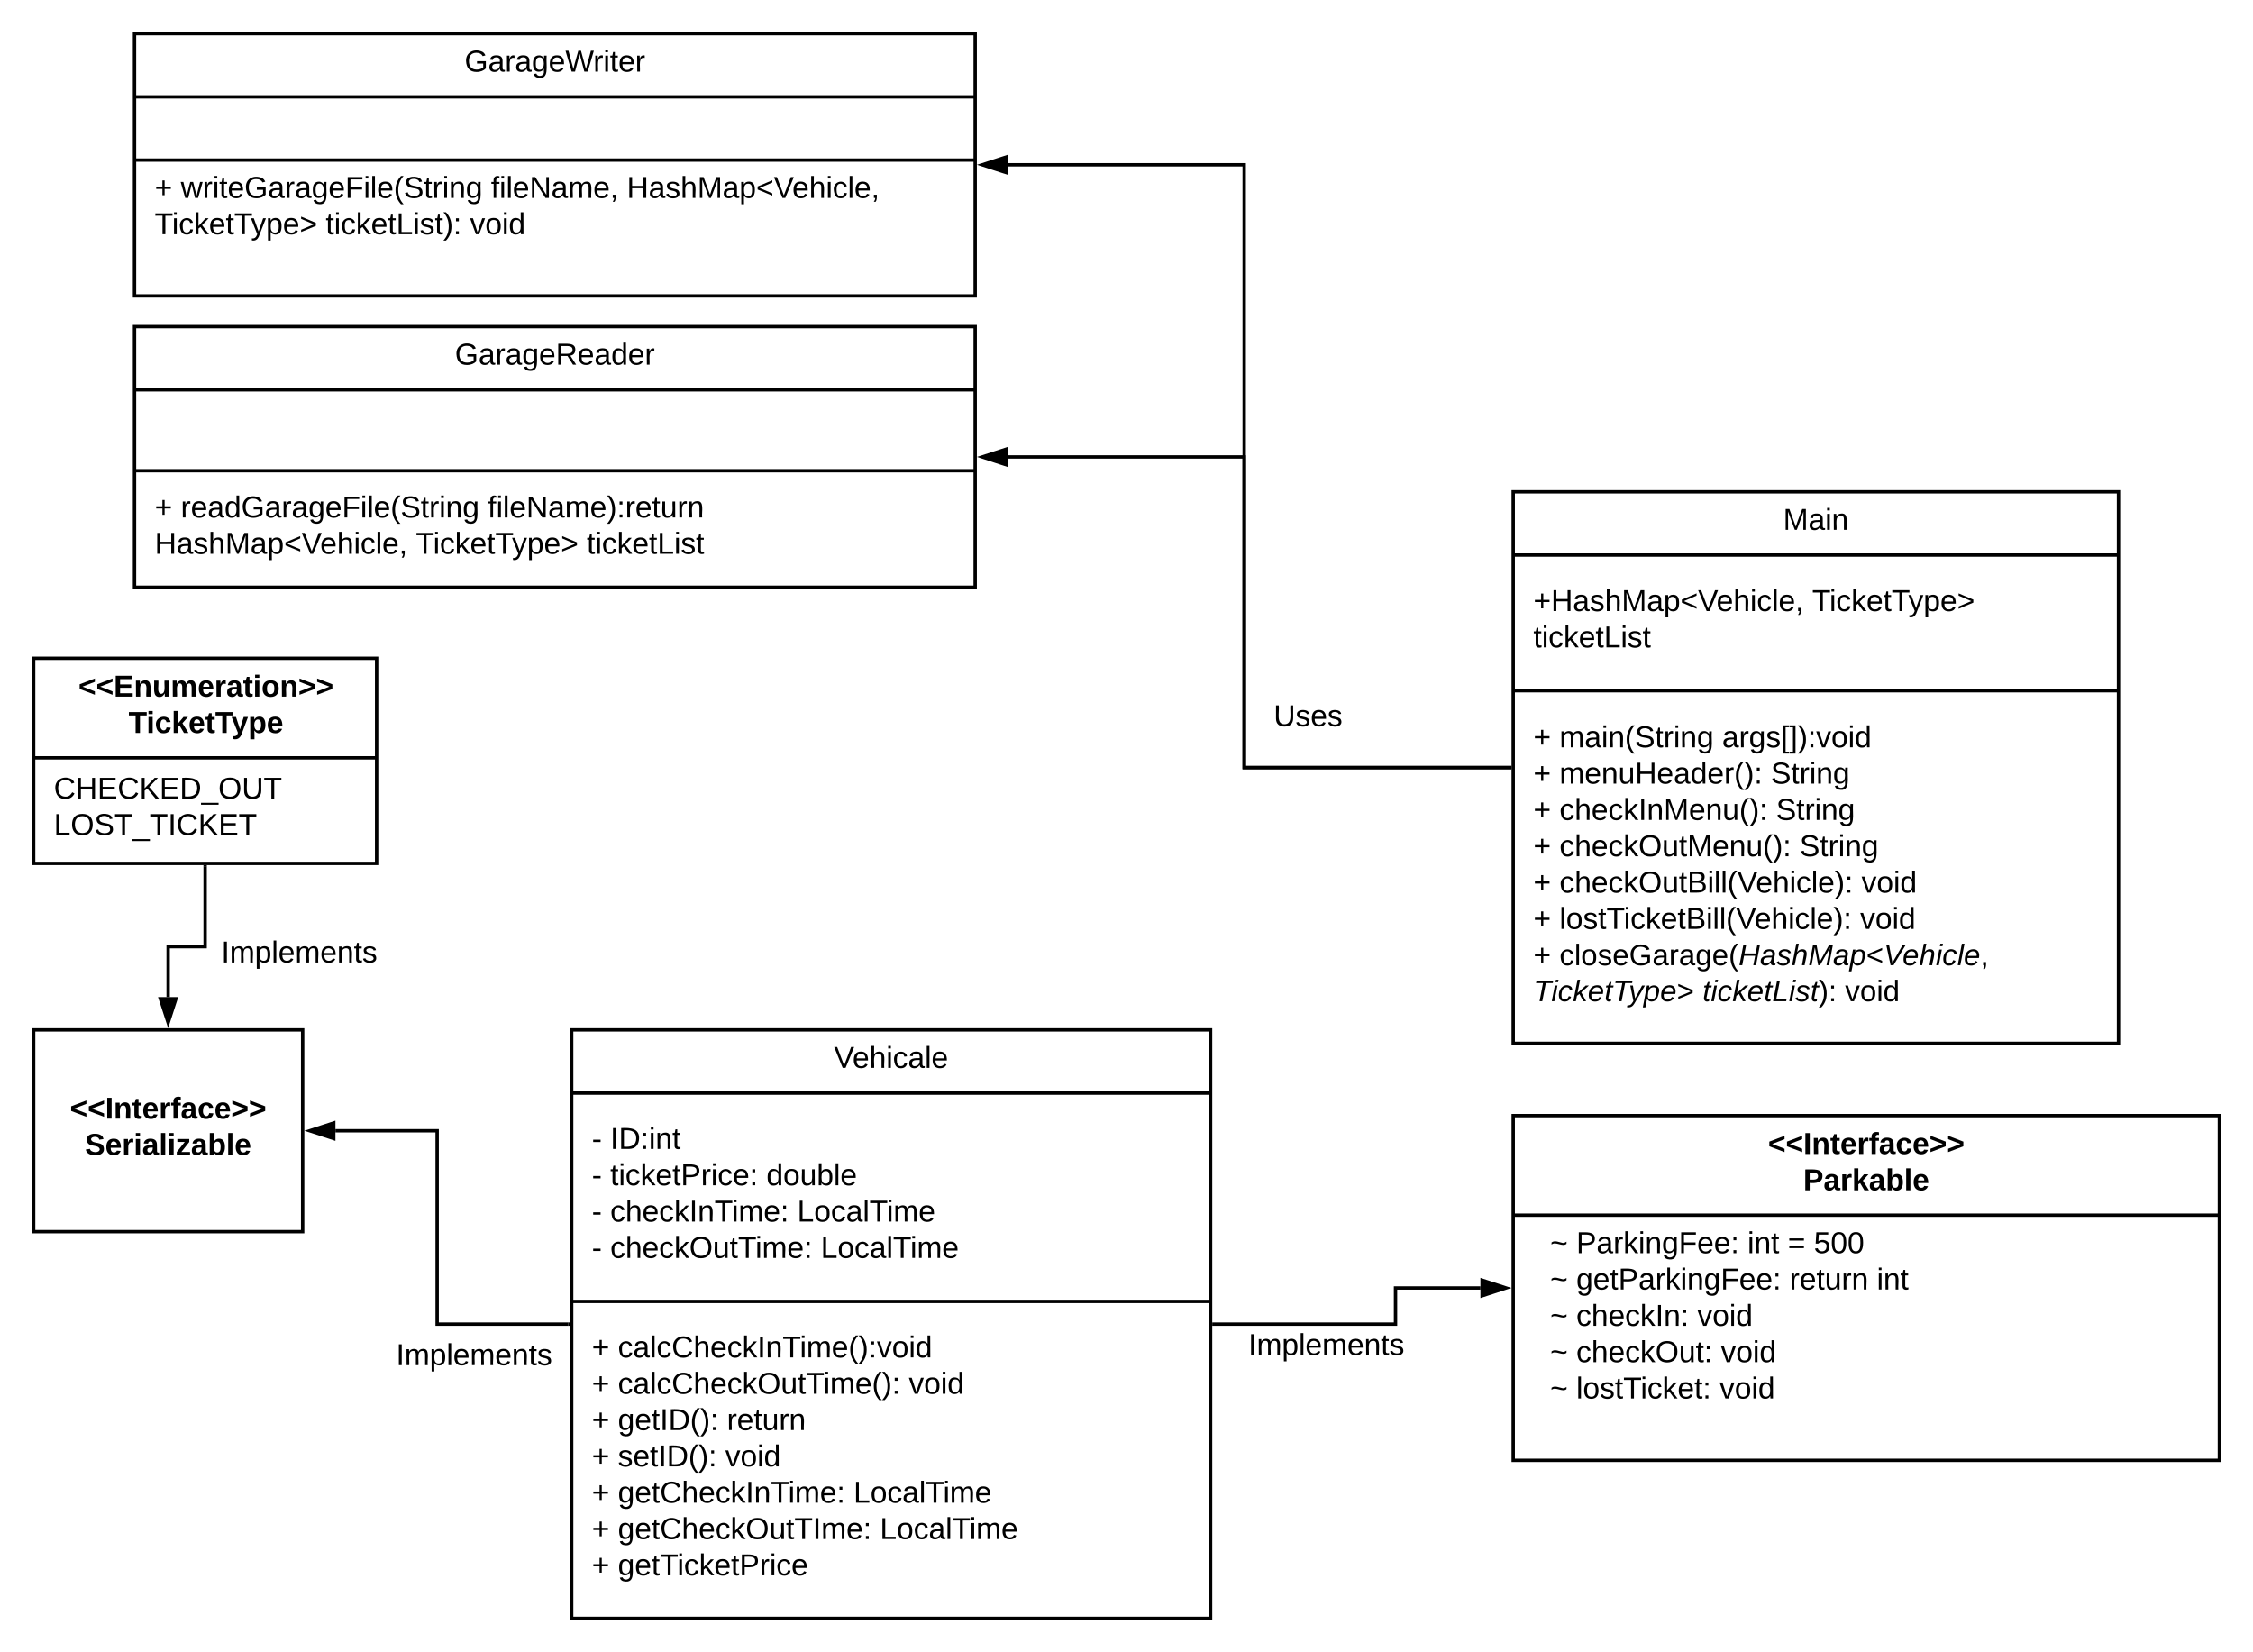 <svg xmlns="http://www.w3.org/2000/svg" xmlns:xlink="http://www.w3.org/1999/xlink" xmlns:lucid="lucid" width="1340" height="982.5"><g transform="translate(0 -67.5)" lucid:page-tab-id="0_0"><path d="M900 731h420v205H900z" stroke="#000" stroke-width="2" fill="#fff"/><path d="M900 790.2h420" stroke="#000" stroke-width="2" fill="none"/><use xlink:href="#a" transform="matrix(1,0,0,1,908,739) translate(143.575 14.8)"/><use xlink:href="#b" transform="matrix(1,0,0,1,908,739) translate(164.525 36.4)"/><use xlink:href="#c" transform="matrix(1,0,0,1,912,798.2) translate(0 14.6)"/><use xlink:href="#d" transform="matrix(1,0,0,1,912,798.2) translate(10 14.6)"/><use xlink:href="#e" transform="matrix(1,0,0,1,912,798.2) translate(25.5 14.6)"/><use xlink:href="#f" transform="matrix(1,0,0,1,912,798.2) translate(127.35 14.6)"/><use xlink:href="#g" transform="matrix(1,0,0,1,912,798.2) translate(151.3 14.6)"/><use xlink:href="#h" transform="matrix(1,0,0,1,912,798.2) translate(166.8 14.6)"/><use xlink:href="#c" transform="matrix(1,0,0,1,912,798.2) translate(0 36.2)"/><use xlink:href="#d" transform="matrix(1,0,0,1,912,798.2) translate(10 36.2)"/><use xlink:href="#i" transform="matrix(1,0,0,1,912,798.2) translate(25.5 36.2)"/><use xlink:href="#j" transform="matrix(1,0,0,1,912,798.2) translate(152.35 36.2)"/><use xlink:href="#k" transform="matrix(1,0,0,1,912,798.2) translate(204.25 36.2)"/><use xlink:href="#c" transform="matrix(1,0,0,1,912,798.2) translate(0 57.8)"/><use xlink:href="#d" transform="matrix(1,0,0,1,912,798.2) translate(10 57.8)"/><use xlink:href="#l" transform="matrix(1,0,0,1,912,798.2) translate(25.5 57.8)"/><use xlink:href="#m" transform="matrix(1,0,0,1,912,798.2) translate(97.5 57.8)"/><use xlink:href="#c" transform="matrix(1,0,0,1,912,798.2) translate(0 79.4)"/><use xlink:href="#d" transform="matrix(1,0,0,1,912,798.2) translate(10 79.4)"/><use xlink:href="#n" transform="matrix(1,0,0,1,912,798.2) translate(25.5 79.4)"/><use xlink:href="#m" transform="matrix(1,0,0,1,912,798.2) translate(111.5 79.4)"/><use xlink:href="#c" transform="matrix(1,0,0,1,912,798.2) translate(0 101)"/><use xlink:href="#d" transform="matrix(1,0,0,1,912,798.2) translate(10 101)"/><use xlink:href="#o" transform="matrix(1,0,0,1,912,798.2) translate(25.5 101)"/><use xlink:href="#m" transform="matrix(1,0,0,1,912,798.2) translate(110.7 101)"/><use xlink:href="#p" transform="matrix(1,0,0,1,912,798.2) translate(0 122.6)"/><path d="M340 680h380v350H340z" stroke="#000" stroke-width="2" fill="#fff"/><path d="M340 717.6h380M340 841.5h380" stroke="#000" stroke-width="2" fill="none"/><use xlink:href="#q" transform="matrix(1,0,0,1,348,688) translate(148.05 14.6)"/><use xlink:href="#r" transform="matrix(1,0,0,1,352,725.6) translate(0 25.2)"/><use xlink:href="#s" transform="matrix(1,0,0,1,352,725.6) translate(10.95 25.2)"/><use xlink:href="#r" transform="matrix(1,0,0,1,352,725.6) translate(0 46.8)"/><use xlink:href="#t" transform="matrix(1,0,0,1,352,725.6) translate(10.95 46.8)"/><use xlink:href="#u" transform="matrix(1,0,0,1,352,725.6) translate(103.8 46.8)"/><use xlink:href="#r" transform="matrix(1,0,0,1,352,725.6) translate(0 68.4)"/><use xlink:href="#v" transform="matrix(1,0,0,1,352,725.6) translate(10.95 68.4)"/><use xlink:href="#w" transform="matrix(1,0,0,1,352,725.6) translate(122.15 68.4)"/><use xlink:href="#r" transform="matrix(1,0,0,1,352,725.6) translate(0 90)"/><use xlink:href="#x" transform="matrix(1,0,0,1,352,725.6) translate(10.95 90)"/><use xlink:href="#y" transform="matrix(1,0,0,1,352,725.6) translate(136.15 90)"/><use xlink:href="#z" transform="matrix(1,0,0,1,352,849.5) translate(0 25.3)"/><use xlink:href="#A" transform="matrix(1,0,0,1,352,849.5) translate(15.5 25.3)"/><use xlink:href="#z" transform="matrix(1,0,0,1,352,849.5) translate(0 46.9)"/><use xlink:href="#B" transform="matrix(1,0,0,1,352,849.5) translate(15.5 46.9)"/><use xlink:href="#m" transform="matrix(1,0,0,1,352,849.5) translate(188.5 46.9)"/><use xlink:href="#z" transform="matrix(1,0,0,1,352,849.5) translate(0 68.5)"/><use xlink:href="#C" transform="matrix(1,0,0,1,352,849.5) translate(15.5 68.5)"/><use xlink:href="#D" transform="matrix(1,0,0,1,352,849.5) translate(80.35 68.5)"/><use xlink:href="#z" transform="matrix(1,0,0,1,352,849.5) translate(0 90.1)"/><use xlink:href="#E" transform="matrix(1,0,0,1,352,849.5) translate(15.5 90.1)"/><use xlink:href="#m" transform="matrix(1,0,0,1,352,849.5) translate(79.35 90.1)"/><use xlink:href="#z" transform="matrix(1,0,0,1,352,849.5) translate(0 111.7)"/><use xlink:href="#F" transform="matrix(1,0,0,1,352,849.5) translate(15.5 111.7)"/><use xlink:href="#w" transform="matrix(1,0,0,1,352,849.5) translate(155.65 111.7)"/><use xlink:href="#z" transform="matrix(1,0,0,1,352,849.5) translate(0 133.3)"/><use xlink:href="#G" transform="matrix(1,0,0,1,352,849.5) translate(15.5 133.3)"/><use xlink:href="#w" transform="matrix(1,0,0,1,352,849.5) translate(171.35 133.3)"/><use xlink:href="#z" transform="matrix(1,0,0,1,352,849.5) translate(0 154.9)"/><use xlink:href="#H" transform="matrix(1,0,0,1,352,849.5) translate(15.5 154.9)"/><path d="M880.5 833.5H830V855H722" stroke="#000" stroke-width="2" fill="none"/><path d="M895.76 833.5l-14.26 4.64v-9.28z" stroke="#000" stroke-width="2"/><path d="M722.03 856H721v-2h1.03z"/><g><use xlink:href="#I" transform="matrix(1,0,0,1,742.457,859) translate(0 14.4)"/></g><path d="M20 680h160v120H20z" stroke="#000" stroke-width="2" fill="#fff"/><g><use xlink:href="#a" transform="matrix(1,0,0,1,28,688) translate(13.575 44.8)"/><use xlink:href="#J" transform="matrix(1,0,0,1,28,688) translate(22.525 66.4)"/></g><path d="M224 860h116v20H224z" stroke="#000" stroke-opacity="0" stroke-width="2" fill="#fff" fill-opacity="0"/><g><use xlink:href="#I" transform="matrix(1,0,0,1,229,865) translate(6.575 14.4)"/></g><path d="M80 87.5h500v156H80z" stroke="#000" stroke-width="2" fill="#fff"/><path d="M80 125.1h500M80 162.7h500" stroke="#000" stroke-width="2" fill="none"/><g><use xlink:href="#K" transform="matrix(1,0,0,1,88,95.5) translate(188.3 14.6)"/></g><g><use xlink:href="#z" transform="matrix(1,0,0,1,92,170.7) translate(0 14.5)"/><use xlink:href="#L" transform="matrix(1,0,0,1,92,170.7) translate(15.5 14.5)"/><use xlink:href="#M" transform="matrix(1,0,0,1,92,170.7) translate(200 14.5)"/><use xlink:href="#N" transform="matrix(1,0,0,1,92,170.7) translate(280.8 14.5)"/><use xlink:href="#O" transform="matrix(1,0,0,1,92,170.7) translate(0 36.1)"/><use xlink:href="#P" transform="matrix(1,0,0,1,92,170.7) translate(101.7 36.1)"/><use xlink:href="#m" transform="matrix(1,0,0,1,92,170.7) translate(187.55 36.1)"/><use xlink:href="#p" transform="matrix(1,0,0,1,92,170.7) translate(0 57.7)"/></g><path d="M80 261.75h500v155H80z" stroke="#000" stroke-width="2" fill="#fff"/><path d="M80 299.35h500m-500 48.1h500" stroke="#000" stroke-width="2" fill="none"/><g><use xlink:href="#Q" transform="matrix(1,0,0,1,88,269.75) translate(182.575 14.6)"/></g><g><use xlink:href="#z" transform="matrix(1,0,0,1,92,355.45) translate(0 19.8)"/><use xlink:href="#R" transform="matrix(1,0,0,1,92,355.45) translate(15.5 19.8)"/><use xlink:href="#S" transform="matrix(1,0,0,1,92,355.45) translate(198.1 19.8)"/><use xlink:href="#T" transform="matrix(1,0,0,1,92,355.45) translate(0 41.4)"/><use xlink:href="#O" transform="matrix(1,0,0,1,92,355.45) translate(155.3 41.4)"/><use xlink:href="#U" transform="matrix(1,0,0,1,92,355.45) translate(257 41.4)"/></g><path d="M338 855h-78V740h-60.5" stroke="#000" stroke-width="2" fill="none"/><path d="M339 856h-1.03v-2H339z"/><path d="M184.24 740l14.26-4.64v9.28z" stroke="#000" stroke-width="2"/><path d="M900 360h360v328H900z" stroke="#000" stroke-width="2" fill="#fff"/><path d="M900 397.6h360m-360 80.7h360" stroke="#000" stroke-width="2" fill="none"/><g><use xlink:href="#V" transform="matrix(1,0,0,1,908,368) translate(152.55 14.6)"/></g><g><use xlink:href="#W" transform="matrix(1,0,0,1,912,405.6) translate(0 25.3)"/><use xlink:href="#X" transform="matrix(1,0,0,1,912,405.6) translate(165.8 25.3)"/><use xlink:href="#U" transform="matrix(1,0,0,1,912,405.6) translate(0 46.9)"/></g><g><use xlink:href="#z" transform="matrix(1,0,0,1,912,486.3) translate(0 25.633)"/><use xlink:href="#Y" transform="matrix(1,0,0,1,912,486.3) translate(15.5 25.633)"/><use xlink:href="#Z" transform="matrix(1,0,0,1,912,486.3) translate(112.25 25.633)"/><use xlink:href="#z" transform="matrix(1,0,0,1,912,486.3) translate(0 47.233)"/><use xlink:href="#aa" transform="matrix(1,0,0,1,912,486.3) translate(15.5 47.233)"/><use xlink:href="#ab" transform="matrix(1,0,0,1,912,486.3) translate(141.25 47.233)"/><use xlink:href="#z" transform="matrix(1,0,0,1,912,486.3) translate(0 68.833)"/><use xlink:href="#ac" transform="matrix(1,0,0,1,912,486.3) translate(15.5 68.833)"/><use xlink:href="#ab" transform="matrix(1,0,0,1,912,486.3) translate(144.35 68.833)"/><use xlink:href="#z" transform="matrix(1,0,0,1,912,486.3) translate(0 90.433)"/><use xlink:href="#ad" transform="matrix(1,0,0,1,912,486.3) translate(15.5 90.433)"/><use xlink:href="#ab" transform="matrix(1,0,0,1,912,486.3) translate(158.35 90.433)"/><use xlink:href="#z" transform="matrix(1,0,0,1,912,486.3) translate(0 112.033)"/><use xlink:href="#ae" transform="matrix(1,0,0,1,912,486.3) translate(15.5 112.033)"/><use xlink:href="#m" transform="matrix(1,0,0,1,912,486.3) translate(195.15 112.033)"/><use xlink:href="#z" transform="matrix(1,0,0,1,912,486.3) translate(0 133.633)"/><use xlink:href="#af" transform="matrix(1,0,0,1,912,486.3) translate(15.5 133.633)"/><use xlink:href="#m" transform="matrix(1,0,0,1,912,486.3) translate(194.35 133.633)"/><use xlink:href="#ag" transform="matrix(1,0,0,1,912,486.3) translate(0 155.233)"/><use xlink:href="#ah" transform="matrix(1,0,0,1,912,486.3) translate(15.5 155.233)"/><use xlink:href="#ai" transform="matrix(1,0,0,1,912,486.3) translate(0 176.656)"/><use xlink:href="#aj" transform="matrix(1,0,0,1,912,486.3) translate(100.593 176.656)"/><use xlink:href="#ak" transform="matrix(1,0,0,1,912,486.3) translate(185.383 176.656)"/></g><path d="M122 583v47.5h-22v30" stroke="#000" stroke-width="2" fill="none"/><path d="M123 583.03h-2V582h2z"/><path d="M100 675.76l-4.64-14.26h9.28z" stroke="#000" stroke-width="2"/><path d="M120 620.5h116v20H120z" stroke="#000" stroke-opacity="0" stroke-width="2" fill="#fff" fill-opacity="0"/><g><use xlink:href="#I" transform="matrix(1,0,0,1,125,625.5) translate(6.575 14.4)"/></g><path d="M720 480h116v20H720z" stroke="#000" stroke-opacity="0" stroke-width="2" fill="#fff" fill-opacity="0"/><g><use xlink:href="#al" transform="matrix(1,0,0,1,725,485) translate(32.525 14.4)"/></g><path d="M898 524H740V165.5H599.5" stroke="#000" stroke-width="2" fill="none"/><path d="M899 525h-1.03v-2H899z"/><path d="M584.24 165.5l14.26-4.64v9.28z" stroke="#000" stroke-width="2"/><path d="M898 524H740V339.25H599.5" stroke="#000" stroke-width="2" fill="none"/><path d="M899 525h-1.03v-2H899z"/><path d="M584.24 339.25l14.26-4.64v9.3z" stroke="#000" stroke-width="2"/><path d="M20 459h204v122H20z" stroke="#000" stroke-width="2" fill="#fff"/><path d="M20 518.2h204" stroke="#000" stroke-width="2" fill="none"/><g><use xlink:href="#am" transform="matrix(1,0,0,1,28,467) translate(18.625 14.8)"/><use xlink:href="#an" transform="matrix(1,0,0,1,28,467) translate(48.45 36.4)"/></g><g><use xlink:href="#ao" transform="matrix(1,0,0,1,32,526.2) translate(0 16.3)"/><use xlink:href="#ap" transform="matrix(1,0,0,1,32,526.2) translate(0 37.9)"/></g><defs><path d="M15-91v-56l181-69v40L49-119l147 57v40" id="aq"/><path d="M24 0v-248h52V0H24" id="ar"/><path d="M135-194c87-1 58 113 63 194h-50c-7-57 23-157-34-157-59 0-34 97-39 157H25l-1-190h47c2 12-1 28 3 38 12-26 28-41 61-42" id="as"/><path d="M115-3C79 11 28 4 28-45v-112H4v-33h27l15-45h31v45h36v33H77v99c-1 23 16 31 38 25v30" id="at"/><path d="M185-48c-13 30-37 53-82 52C43 2 14-33 14-96s30-98 90-98c62 0 83 45 84 108H66c0 31 8 55 39 56 18 0 30-7 34-22zm-45-69c5-46-57-63-70-21-2 6-4 13-4 21h74" id="au"/><path d="M135-150c-39-12-60 13-60 57V0H25l-1-190h47c2 13-1 29 3 40 6-28 27-53 61-41v41" id="av"/><path d="M121-226c-27-7-43 5-38 36h38v33H83V0H34v-157H6v-33h28c-9-59 32-81 87-68v32" id="aw"/><path d="M133-34C117-15 103 5 69 4 32 3 11-16 11-54c-1-60 55-63 116-61 1-26-3-47-28-47-18 1-26 9-28 27l-52-2c7-38 36-58 82-57s74 22 75 68l1 82c-1 14 12 18 25 15v27c-30 8-71 5-69-32zm-48 3c29 0 43-24 42-57-32 0-66-3-65 30 0 17 8 27 23 27" id="ax"/><path d="M190-63c-7 42-38 67-86 67-59 0-84-38-90-98-12-110 154-137 174-36l-49 2c-2-19-15-32-35-32-30 0-35 28-38 64-6 74 65 87 74 30" id="ay"/><path d="M15-22v-40l146-57-146-57v-40l181 69v56" id="az"/><g id="a"><use transform="matrix(0.05,0,0,0.05,0,0)" xlink:href="#aq"/><use transform="matrix(0.05,0,0,0.05,10.5,0)" xlink:href="#aq"/><use transform="matrix(0.05,0,0,0.05,21,0)" xlink:href="#ar"/><use transform="matrix(0.05,0,0,0.05,26,0)" xlink:href="#as"/><use transform="matrix(0.05,0,0,0.05,36.95,0)" xlink:href="#at"/><use transform="matrix(0.05,0,0,0.05,42.9,0)" xlink:href="#au"/><use transform="matrix(0.05,0,0,0.05,52.9,0)" xlink:href="#av"/><use transform="matrix(0.05,0,0,0.05,59.9,0)" xlink:href="#aw"/><use transform="matrix(0.05,0,0,0.05,65.85,0)" xlink:href="#ax"/><use transform="matrix(0.05,0,0,0.05,75.85,0)" xlink:href="#ay"/><use transform="matrix(0.05,0,0,0.05,85.85,0)" xlink:href="#au"/><use transform="matrix(0.05,0,0,0.05,95.85,0)" xlink:href="#az"/><use transform="matrix(0.05,0,0,0.05,106.35,0)" xlink:href="#az"/></g><path d="M24-248c93 1 206-16 204 79-1 75-69 88-152 82V0H24v-248zm52 121c47 0 100 7 100-41 0-47-54-39-100-39v80" id="aA"/><path d="M147 0L96-86 75-71V0H25v-261h50v150l67-79h53l-66 74L201 0h-54" id="aB"/><path d="M135-194c52 0 70 43 70 98 0 56-19 99-73 100-30 1-46-15-58-35L72 0H24l1-261h50v104c11-23 29-37 60-37zM114-30c31 0 40-27 40-66 0-37-7-63-39-63s-41 28-41 65c0 36 8 64 40 64" id="aC"/><path d="M25 0v-261h50V0H25" id="aD"/><g id="b"><use transform="matrix(0.05,0,0,0.05,0,0)" xlink:href="#aA"/><use transform="matrix(0.05,0,0,0.05,12,0)" xlink:href="#ax"/><use transform="matrix(0.05,0,0,0.05,22,0)" xlink:href="#av"/><use transform="matrix(0.05,0,0,0.05,29,0)" xlink:href="#aB"/><use transform="matrix(0.05,0,0,0.05,39,0)" xlink:href="#ax"/><use transform="matrix(0.05,0,0,0.05,49,0)" xlink:href="#aC"/><use transform="matrix(0.05,0,0,0.05,59.95,0)" xlink:href="#aD"/><use transform="matrix(0.05,0,0,0.05,64.95,0)" xlink:href="#au"/></g><path d="M16-127c37-31 93-2 135 6 18-1 32-8 43-16v26c-50 42-130-35-178 9v-25" id="aE"/><use transform="matrix(0.05,0,0,0.05,0,0)" xlink:href="#aE" id="d"/><path d="M30-248c87 1 191-15 191 75 0 78-77 80-158 76V0H30v-248zm33 125c57 0 124 11 124-50 0-59-68-47-124-48v98" id="aF"/><path d="M141-36C126-15 110 5 73 4 37 3 15-17 15-53c-1-64 63-63 125-63 3-35-9-54-41-54-24 1-41 7-42 31l-33-3c5-37 33-52 76-52 45 0 72 20 72 64v82c-1 20 7 32 28 27v20c-31 9-61-2-59-35zM48-53c0 20 12 33 32 33 41-3 63-29 60-74-43 2-92-5-92 41" id="aG"/><path d="M114-163C36-179 61-72 57 0H25l-1-190h30c1 12-1 29 2 39 6-27 23-49 58-41v29" id="aH"/><path d="M143 0L79-87 56-68V0H24v-261h32v163l83-92h37l-77 82L181 0h-38" id="aI"/><path d="M24-231v-30h32v30H24zM24 0v-190h32V0H24" id="aJ"/><path d="M117-194c89-4 53 116 60 194h-32v-121c0-31-8-49-39-48C34-167 62-67 57 0H25l-1-190h30c1 10-1 24 2 32 11-22 29-35 61-36" id="aK"/><path d="M177-190C167-65 218 103 67 71c-23-6-38-20-44-43l32-5c15 47 100 32 89-28v-30C133-14 115 1 83 1 29 1 15-40 15-95c0-56 16-97 71-98 29-1 48 16 59 35 1-10 0-23 2-32h30zM94-22c36 0 50-32 50-73 0-42-14-75-50-75-39 0-46 34-46 75s6 73 46 73" id="aL"/><path d="M63-220v92h138v28H63V0H30v-248h175v28H63" id="aM"/><path d="M100-194c63 0 86 42 84 106H49c0 40 14 67 53 68 26 1 43-12 49-29l28 8c-11 28-37 45-77 45C44 4 14-33 15-96c1-61 26-98 85-98zm52 81c6-60-76-77-97-28-3 7-6 17-6 28h103" id="aN"/><path d="M33-154v-36h34v36H33zM33 0v-36h34V0H33" id="aO"/><g id="e"><use transform="matrix(0.05,0,0,0.05,0,0)" xlink:href="#aF"/><use transform="matrix(0.05,0,0,0.05,12,0)" xlink:href="#aG"/><use transform="matrix(0.05,0,0,0.05,22,0)" xlink:href="#aH"/><use transform="matrix(0.05,0,0,0.05,27.95,0)" xlink:href="#aI"/><use transform="matrix(0.05,0,0,0.05,36.95,0)" xlink:href="#aJ"/><use transform="matrix(0.05,0,0,0.05,40.9,0)" xlink:href="#aK"/><use transform="matrix(0.05,0,0,0.05,50.9,0)" xlink:href="#aL"/><use transform="matrix(0.05,0,0,0.05,60.9,0)" xlink:href="#aM"/><use transform="matrix(0.05,0,0,0.05,71.85,0)" xlink:href="#aN"/><use transform="matrix(0.05,0,0,0.05,81.85,0)" xlink:href="#aN"/><use transform="matrix(0.05,0,0,0.05,91.85,0)" xlink:href="#aO"/></g><path d="M59-47c-2 24 18 29 38 22v24C64 9 27 4 27-40v-127H5v-23h24l9-43h21v43h35v23H59v120" id="aP"/><g id="f"><use transform="matrix(0.05,0,0,0.05,0,0)" xlink:href="#aJ"/><use transform="matrix(0.05,0,0,0.05,3.95,0)" xlink:href="#aK"/><use transform="matrix(0.05,0,0,0.05,13.95,0)" xlink:href="#aP"/></g><path d="M18-150v-26h174v26H18zm0 90v-26h174v26H18" id="aQ"/><use transform="matrix(0.05,0,0,0.05,0,0)" xlink:href="#aQ" id="g"/><path d="M54-142c48-35 137-8 131 61C196 18 31 33 14-55l32-4c7 23 22 37 52 37 35-1 51-22 54-58 4-55-73-65-99-34H22l8-134h141v27H59" id="aR"/><path d="M101-251c68 0 85 55 85 127S166 4 100 4C33 4 14-52 14-124c0-73 17-127 87-127zm-1 229c47 0 54-49 54-102s-4-102-53-102c-51 0-55 48-55 102 0 53 5 102 54 102" id="aS"/><g id="h"><use transform="matrix(0.05,0,0,0.05,0,0)" xlink:href="#aR"/><use transform="matrix(0.05,0,0,0.05,10,0)" xlink:href="#aS"/><use transform="matrix(0.05,0,0,0.05,20,0)" xlink:href="#aS"/></g><g id="i"><use transform="matrix(0.05,0,0,0.05,0,0)" xlink:href="#aL"/><use transform="matrix(0.05,0,0,0.05,10,0)" xlink:href="#aN"/><use transform="matrix(0.05,0,0,0.05,20,0)" xlink:href="#aP"/><use transform="matrix(0.05,0,0,0.05,25,0)" xlink:href="#aF"/><use transform="matrix(0.05,0,0,0.05,37,0)" xlink:href="#aG"/><use transform="matrix(0.05,0,0,0.05,47,0)" xlink:href="#aH"/><use transform="matrix(0.05,0,0,0.05,52.95,0)" xlink:href="#aI"/><use transform="matrix(0.05,0,0,0.05,61.95,0)" xlink:href="#aJ"/><use transform="matrix(0.05,0,0,0.05,65.9,0)" xlink:href="#aK"/><use transform="matrix(0.05,0,0,0.05,75.9,0)" xlink:href="#aL"/><use transform="matrix(0.05,0,0,0.05,85.9,0)" xlink:href="#aM"/><use transform="matrix(0.05,0,0,0.05,96.85,0)" xlink:href="#aN"/><use transform="matrix(0.05,0,0,0.05,106.85,0)" xlink:href="#aN"/><use transform="matrix(0.05,0,0,0.05,116.85,0)" xlink:href="#aO"/></g><path d="M84 4C-5 8 30-112 23-190h32v120c0 31 7 50 39 49 72-2 45-101 50-169h31l1 190h-30c-1-10 1-25-2-33-11 22-28 36-60 37" id="aT"/><g id="j"><use transform="matrix(0.05,0,0,0.05,0,0)" xlink:href="#aH"/><use transform="matrix(0.05,0,0,0.05,5.95,0)" xlink:href="#aN"/><use transform="matrix(0.05,0,0,0.05,15.95,0)" xlink:href="#aP"/><use transform="matrix(0.05,0,0,0.05,20.95,0)" xlink:href="#aT"/><use transform="matrix(0.05,0,0,0.05,30.95,0)" xlink:href="#aH"/><use transform="matrix(0.05,0,0,0.05,36.9,0)" xlink:href="#aK"/></g><g id="k"><use transform="matrix(0.05,0,0,0.05,0,0)" xlink:href="#aJ"/><use transform="matrix(0.05,0,0,0.05,3.95,0)" xlink:href="#aK"/><use transform="matrix(0.05,0,0,0.05,13.95,0)" xlink:href="#aP"/></g><path d="M96-169c-40 0-48 33-48 73s9 75 48 75c24 0 41-14 43-38l32 2c-6 37-31 61-74 61-59 0-76-41-82-99-10-93 101-131 147-64 4 7 5 14 7 22l-32 3c-4-21-16-35-41-35" id="aU"/><path d="M106-169C34-169 62-67 57 0H25v-261h32l-1 103c12-21 28-36 61-36 89 0 53 116 60 194h-32v-121c2-32-8-49-39-48" id="aV"/><path d="M33 0v-248h34V0H33" id="aW"/><g id="l"><use transform="matrix(0.05,0,0,0.05,0,0)" xlink:href="#aU"/><use transform="matrix(0.05,0,0,0.05,9,0)" xlink:href="#aV"/><use transform="matrix(0.05,0,0,0.05,19,0)" xlink:href="#aN"/><use transform="matrix(0.05,0,0,0.05,29,0)" xlink:href="#aU"/><use transform="matrix(0.05,0,0,0.05,38,0)" xlink:href="#aI"/><use transform="matrix(0.05,0,0,0.05,47,0)" xlink:href="#aW"/><use transform="matrix(0.05,0,0,0.05,52,0)" xlink:href="#aK"/><use transform="matrix(0.05,0,0,0.05,62,0)" xlink:href="#aO"/></g><path d="M108 0H70L1-190h34L89-25l56-165h34" id="aX"/><path d="M100-194c62-1 85 37 85 99 1 63-27 99-86 99S16-35 15-95c0-66 28-99 85-99zM99-20c44 1 53-31 53-75 0-43-8-75-51-75s-53 32-53 75 10 74 51 75" id="aY"/><path d="M85-194c31 0 48 13 60 33l-1-100h32l1 261h-30c-2-10 0-23-3-31C134-8 116 4 85 4 32 4 16-35 15-94c0-66 23-100 70-100zm9 24c-40 0-46 34-46 75 0 40 6 74 45 74 42 0 51-32 51-76 0-42-9-74-50-73" id="aZ"/><g id="m"><use transform="matrix(0.05,0,0,0.05,0,0)" xlink:href="#aX"/><use transform="matrix(0.05,0,0,0.05,9,0)" xlink:href="#aY"/><use transform="matrix(0.05,0,0,0.05,19,0)" xlink:href="#aJ"/><use transform="matrix(0.05,0,0,0.05,22.95,0)" xlink:href="#aZ"/></g><path d="M140-251c81 0 123 46 123 126C263-46 219 4 140 4 59 4 17-45 17-125s42-126 123-126zm0 227c63 0 89-41 89-101s-29-99-89-99c-61 0-89 39-89 99S79-25 140-24" id="ba"/><g id="n"><use transform="matrix(0.05,0,0,0.05,0,0)" xlink:href="#aU"/><use transform="matrix(0.05,0,0,0.05,9,0)" xlink:href="#aV"/><use transform="matrix(0.05,0,0,0.05,19,0)" xlink:href="#aN"/><use transform="matrix(0.05,0,0,0.05,29,0)" xlink:href="#aU"/><use transform="matrix(0.05,0,0,0.05,38,0)" xlink:href="#aI"/><use transform="matrix(0.05,0,0,0.05,47,0)" xlink:href="#ba"/><use transform="matrix(0.05,0,0,0.05,61,0)" xlink:href="#aT"/><use transform="matrix(0.05,0,0,0.05,71,0)" xlink:href="#aP"/><use transform="matrix(0.05,0,0,0.05,76,0)" xlink:href="#aO"/></g><path d="M24 0v-261h32V0H24" id="bb"/><path d="M135-143c-3-34-86-38-87 0 15 53 115 12 119 90S17 21 10-45l28-5c4 36 97 45 98 0-10-56-113-15-118-90-4-57 82-63 122-42 12 7 21 19 24 35" id="bc"/><path d="M127-220V0H93v-220H8v-28h204v28h-85" id="bd"/><g id="o"><use transform="matrix(0.05,0,0,0.05,0,0)" xlink:href="#bb"/><use transform="matrix(0.05,0,0,0.05,3.95,0)" xlink:href="#aY"/><use transform="matrix(0.05,0,0,0.05,13.95,0)" xlink:href="#bc"/><use transform="matrix(0.05,0,0,0.05,22.95,0)" xlink:href="#aP"/><use transform="matrix(0.05,0,0,0.05,27.95,0)" xlink:href="#bd"/><use transform="matrix(0.05,0,0,0.05,38.25,0)" xlink:href="#aJ"/><use transform="matrix(0.05,0,0,0.05,42.2,0)" xlink:href="#aU"/><use transform="matrix(0.05,0,0,0.05,51.2,0)" xlink:href="#aI"/><use transform="matrix(0.05,0,0,0.05,60.2,0)" xlink:href="#aN"/><use transform="matrix(0.05,0,0,0.05,70.2,0)" xlink:href="#aP"/><use transform="matrix(0.05,0,0,0.05,75.2,0)" xlink:href="#aO"/></g><path d="M137 0h-34L2-248h35l83 218 83-218h36" id="be"/><g id="q"><use transform="matrix(0.05,0,0,0.05,0,0)" xlink:href="#be"/><use transform="matrix(0.05,0,0,0.05,11,0)" xlink:href="#aN"/><use transform="matrix(0.05,0,0,0.05,21,0)" xlink:href="#aV"/><use transform="matrix(0.05,0,0,0.05,31,0)" xlink:href="#aJ"/><use transform="matrix(0.05,0,0,0.05,34.95,0)" xlink:href="#aU"/><use transform="matrix(0.05,0,0,0.05,43.95,0)" xlink:href="#aG"/><use transform="matrix(0.05,0,0,0.05,53.95,0)" xlink:href="#bb"/><use transform="matrix(0.05,0,0,0.05,57.9,0)" xlink:href="#aN"/></g><path d="M16-82v-28h88v28H16" id="bf"/><use transform="matrix(0.05,0,0,0.05,0,0)" xlink:href="#bf" id="r"/><path d="M30-248c118-7 216 8 213 122C240-48 200 0 122 0H30v-248zM63-27c89 8 146-16 146-99s-60-101-146-95v194" id="bg"/><g id="s"><use transform="matrix(0.05,0,0,0.05,0,0)" xlink:href="#aW"/><use transform="matrix(0.05,0,0,0.05,5,0)" xlink:href="#bg"/><use transform="matrix(0.05,0,0,0.05,17.95,0)" xlink:href="#aO"/><use transform="matrix(0.05,0,0,0.05,22.95,0)" xlink:href="#aJ"/><use transform="matrix(0.05,0,0,0.05,26.9,0)" xlink:href="#aK"/><use transform="matrix(0.05,0,0,0.05,36.9,0)" xlink:href="#aP"/></g><g id="t"><use transform="matrix(0.05,0,0,0.05,0,0)" xlink:href="#aP"/><use transform="matrix(0.05,0,0,0.05,5,0)" xlink:href="#aJ"/><use transform="matrix(0.05,0,0,0.05,8.95,0)" xlink:href="#aU"/><use transform="matrix(0.05,0,0,0.05,17.95,0)" xlink:href="#aI"/><use transform="matrix(0.05,0,0,0.05,26.95,0)" xlink:href="#aN"/><use transform="matrix(0.05,0,0,0.05,36.95,0)" xlink:href="#aP"/><use transform="matrix(0.05,0,0,0.05,41.95,0)" xlink:href="#aF"/><use transform="matrix(0.05,0,0,0.05,53.95,0)" xlink:href="#aH"/><use transform="matrix(0.05,0,0,0.05,59.9,0)" xlink:href="#aJ"/><use transform="matrix(0.05,0,0,0.05,63.85,0)" xlink:href="#aU"/><use transform="matrix(0.05,0,0,0.05,72.85,0)" xlink:href="#aN"/><use transform="matrix(0.05,0,0,0.05,82.85,0)" xlink:href="#aO"/></g><path d="M115-194c53 0 69 39 70 98 0 66-23 100-70 100C84 3 66-7 56-30L54 0H23l1-261h32v101c10-23 28-34 59-34zm-8 174c40 0 45-34 45-75 0-40-5-75-45-74-42 0-51 32-51 76 0 43 10 73 51 73" id="bh"/><g id="u"><use transform="matrix(0.05,0,0,0.05,0,0)" xlink:href="#aZ"/><use transform="matrix(0.05,0,0,0.05,10,0)" xlink:href="#aY"/><use transform="matrix(0.05,0,0,0.05,20,0)" xlink:href="#aT"/><use transform="matrix(0.05,0,0,0.05,30,0)" xlink:href="#bh"/><use transform="matrix(0.05,0,0,0.05,40,0)" xlink:href="#bb"/><use transform="matrix(0.05,0,0,0.05,43.95,0)" xlink:href="#aN"/></g><path d="M210-169c-67 3-38 105-44 169h-31v-121c0-29-5-50-35-48C34-165 62-65 56 0H25l-1-190h30c1 10-1 24 2 32 10-44 99-50 107 0 11-21 27-35 58-36 85-2 47 119 55 194h-31v-121c0-29-5-49-35-48" id="bi"/><g id="v"><use transform="matrix(0.05,0,0,0.05,0,0)" xlink:href="#aU"/><use transform="matrix(0.05,0,0,0.05,9,0)" xlink:href="#aV"/><use transform="matrix(0.05,0,0,0.05,19,0)" xlink:href="#aN"/><use transform="matrix(0.05,0,0,0.05,29,0)" xlink:href="#aU"/><use transform="matrix(0.05,0,0,0.05,38,0)" xlink:href="#aI"/><use transform="matrix(0.05,0,0,0.05,47,0)" xlink:href="#aW"/><use transform="matrix(0.05,0,0,0.05,52,0)" xlink:href="#aK"/><use transform="matrix(0.05,0,0,0.05,62,0)" xlink:href="#bd"/><use transform="matrix(0.05,0,0,0.05,72.3,0)" xlink:href="#aJ"/><use transform="matrix(0.05,0,0,0.05,76.25,0)" xlink:href="#bi"/><use transform="matrix(0.05,0,0,0.05,91.2,0)" xlink:href="#aN"/><use transform="matrix(0.05,0,0,0.05,101.2,0)" xlink:href="#aO"/></g><path d="M30 0v-248h33v221h125V0H30" id="bj"/><g id="w"><use transform="matrix(0.05,0,0,0.05,0,0)" xlink:href="#bj"/><use transform="matrix(0.05,0,0,0.05,10,0)" xlink:href="#aY"/><use transform="matrix(0.05,0,0,0.05,20,0)" xlink:href="#aU"/><use transform="matrix(0.05,0,0,0.05,29,0)" xlink:href="#aG"/><use transform="matrix(0.05,0,0,0.05,39,0)" xlink:href="#bb"/><use transform="matrix(0.05,0,0,0.05,42.95,0)" xlink:href="#bd"/><use transform="matrix(0.05,0,0,0.05,53.25,0)" xlink:href="#aJ"/><use transform="matrix(0.05,0,0,0.05,57.2,0)" xlink:href="#bi"/><use transform="matrix(0.05,0,0,0.05,72.15,0)" xlink:href="#aN"/></g><g id="x"><use transform="matrix(0.05,0,0,0.05,0,0)" xlink:href="#aU"/><use transform="matrix(0.05,0,0,0.05,9,0)" xlink:href="#aV"/><use transform="matrix(0.05,0,0,0.05,19,0)" xlink:href="#aN"/><use transform="matrix(0.05,0,0,0.05,29,0)" xlink:href="#aU"/><use transform="matrix(0.05,0,0,0.05,38,0)" xlink:href="#aI"/><use transform="matrix(0.05,0,0,0.05,47,0)" xlink:href="#ba"/><use transform="matrix(0.05,0,0,0.05,61,0)" xlink:href="#aT"/><use transform="matrix(0.05,0,0,0.05,71,0)" xlink:href="#aP"/><use transform="matrix(0.05,0,0,0.05,76,0)" xlink:href="#bd"/><use transform="matrix(0.05,0,0,0.05,86.3,0)" xlink:href="#aJ"/><use transform="matrix(0.05,0,0,0.05,90.25,0)" xlink:href="#bi"/><use transform="matrix(0.05,0,0,0.05,105.2,0)" xlink:href="#aN"/><use transform="matrix(0.05,0,0,0.05,115.2,0)" xlink:href="#aO"/></g><g id="y"><use transform="matrix(0.05,0,0,0.05,0,0)" xlink:href="#bj"/><use transform="matrix(0.05,0,0,0.05,10,0)" xlink:href="#aY"/><use transform="matrix(0.05,0,0,0.05,20,0)" xlink:href="#aU"/><use transform="matrix(0.05,0,0,0.05,29,0)" xlink:href="#aG"/><use transform="matrix(0.05,0,0,0.05,39,0)" xlink:href="#bb"/><use transform="matrix(0.05,0,0,0.05,42.95,0)" xlink:href="#bd"/><use transform="matrix(0.05,0,0,0.05,53.25,0)" xlink:href="#aJ"/><use transform="matrix(0.05,0,0,0.05,57.2,0)" xlink:href="#bi"/><use transform="matrix(0.05,0,0,0.05,72.15,0)" xlink:href="#aN"/></g><path d="M118-107v75H92v-75H18v-26h74v-75h26v75h74v26h-74" id="bk"/><use transform="matrix(0.05,0,0,0.05,0,0)" xlink:href="#bk" id="z"/><path d="M212-179c-10-28-35-45-73-45-59 0-87 40-87 99 0 60 29 101 89 101 43 0 62-24 78-52l27 14C228-24 195 4 139 4 59 4 22-46 18-125c-6-104 99-153 187-111 19 9 31 26 39 46" id="bl"/><path d="M87 75C49 33 22-17 22-94c0-76 28-126 65-167h31c-38 41-64 92-64 168S80 34 118 75H87" id="bm"/><path d="M33-261c38 41 65 92 65 168S71 34 33 75H2C39 34 66-17 66-93S39-220 2-261h31" id="bn"/><g id="A"><use transform="matrix(0.05,0,0,0.05,0,0)" xlink:href="#aU"/><use transform="matrix(0.05,0,0,0.05,9,0)" xlink:href="#aG"/><use transform="matrix(0.05,0,0,0.05,19,0)" xlink:href="#bb"/><use transform="matrix(0.05,0,0,0.05,22.95,0)" xlink:href="#aU"/><use transform="matrix(0.05,0,0,0.05,31.95,0)" xlink:href="#bl"/><use transform="matrix(0.05,0,0,0.05,44.9,0)" xlink:href="#aV"/><use transform="matrix(0.05,0,0,0.05,54.9,0)" xlink:href="#aN"/><use transform="matrix(0.05,0,0,0.05,64.9,0)" xlink:href="#aU"/><use transform="matrix(0.05,0,0,0.05,73.9,0)" xlink:href="#aI"/><use transform="matrix(0.05,0,0,0.05,82.9,0)" xlink:href="#aW"/><use transform="matrix(0.05,0,0,0.05,87.9,0)" xlink:href="#aK"/><use transform="matrix(0.05,0,0,0.05,97.9,0)" xlink:href="#bd"/><use transform="matrix(0.05,0,0,0.05,108.2,0)" xlink:href="#aJ"/><use transform="matrix(0.05,0,0,0.05,112.15,0)" xlink:href="#bi"/><use transform="matrix(0.05,0,0,0.05,127.1,0)" xlink:href="#aN"/><use transform="matrix(0.05,0,0,0.05,137.1,0)" xlink:href="#bm"/><use transform="matrix(0.05,0,0,0.05,143.05,0)" xlink:href="#bn"/><use transform="matrix(0.05,0,0,0.05,149,0)" xlink:href="#aO"/><use transform="matrix(0.05,0,0,0.05,154,0)" xlink:href="#aX"/><use transform="matrix(0.05,0,0,0.05,163,0)" xlink:href="#aY"/><use transform="matrix(0.05,0,0,0.05,173,0)" xlink:href="#aJ"/><use transform="matrix(0.05,0,0,0.05,176.95,0)" xlink:href="#aZ"/></g><g id="B"><use transform="matrix(0.05,0,0,0.05,0,0)" xlink:href="#aU"/><use transform="matrix(0.05,0,0,0.05,9,0)" xlink:href="#aG"/><use transform="matrix(0.05,0,0,0.05,19,0)" xlink:href="#bb"/><use transform="matrix(0.05,0,0,0.05,22.95,0)" xlink:href="#aU"/><use transform="matrix(0.05,0,0,0.05,31.95,0)" xlink:href="#bl"/><use transform="matrix(0.05,0,0,0.05,44.9,0)" xlink:href="#aV"/><use transform="matrix(0.05,0,0,0.05,54.9,0)" xlink:href="#aN"/><use transform="matrix(0.05,0,0,0.05,64.9,0)" xlink:href="#aU"/><use transform="matrix(0.05,0,0,0.05,73.9,0)" xlink:href="#aI"/><use transform="matrix(0.05,0,0,0.05,82.9,0)" xlink:href="#ba"/><use transform="matrix(0.05,0,0,0.05,96.9,0)" xlink:href="#aT"/><use transform="matrix(0.05,0,0,0.05,106.9,0)" xlink:href="#aP"/><use transform="matrix(0.05,0,0,0.05,111.9,0)" xlink:href="#bd"/><use transform="matrix(0.05,0,0,0.05,122.2,0)" xlink:href="#aJ"/><use transform="matrix(0.05,0,0,0.05,126.15,0)" xlink:href="#bi"/><use transform="matrix(0.05,0,0,0.05,141.1,0)" xlink:href="#aN"/><use transform="matrix(0.05,0,0,0.05,151.1,0)" xlink:href="#bm"/><use transform="matrix(0.05,0,0,0.05,157.05,0)" xlink:href="#bn"/><use transform="matrix(0.05,0,0,0.05,163,0)" xlink:href="#aO"/></g><g id="C"><use transform="matrix(0.05,0,0,0.05,0,0)" xlink:href="#aL"/><use transform="matrix(0.05,0,0,0.05,10,0)" xlink:href="#aN"/><use transform="matrix(0.05,0,0,0.05,20,0)" xlink:href="#aP"/><use transform="matrix(0.05,0,0,0.05,25,0)" xlink:href="#aW"/><use transform="matrix(0.05,0,0,0.05,30,0)" xlink:href="#bg"/><use transform="matrix(0.05,0,0,0.05,42.95,0)" xlink:href="#bm"/><use transform="matrix(0.05,0,0,0.05,48.9,0)" xlink:href="#bn"/><use transform="matrix(0.05,0,0,0.05,54.85,0)" xlink:href="#aO"/></g><g id="D"><use transform="matrix(0.05,0,0,0.05,0,0)" xlink:href="#aH"/><use transform="matrix(0.05,0,0,0.05,5.95,0)" xlink:href="#aN"/><use transform="matrix(0.05,0,0,0.05,15.95,0)" xlink:href="#aP"/><use transform="matrix(0.05,0,0,0.05,20.95,0)" xlink:href="#aT"/><use transform="matrix(0.05,0,0,0.05,30.95,0)" xlink:href="#aH"/><use transform="matrix(0.05,0,0,0.05,36.9,0)" xlink:href="#aK"/></g><g id="E"><use transform="matrix(0.05,0,0,0.05,0,0)" xlink:href="#bc"/><use transform="matrix(0.05,0,0,0.05,9,0)" xlink:href="#aN"/><use transform="matrix(0.05,0,0,0.05,19,0)" xlink:href="#aP"/><use transform="matrix(0.05,0,0,0.05,24,0)" xlink:href="#aW"/><use transform="matrix(0.05,0,0,0.05,29,0)" xlink:href="#bg"/><use transform="matrix(0.05,0,0,0.05,41.95,0)" xlink:href="#bm"/><use transform="matrix(0.05,0,0,0.05,47.9,0)" xlink:href="#bn"/><use transform="matrix(0.05,0,0,0.05,53.85,0)" xlink:href="#aO"/></g><g id="F"><use transform="matrix(0.05,0,0,0.05,0,0)" xlink:href="#aL"/><use transform="matrix(0.05,0,0,0.05,10,0)" xlink:href="#aN"/><use transform="matrix(0.05,0,0,0.05,20,0)" xlink:href="#aP"/><use transform="matrix(0.05,0,0,0.05,25,0)" xlink:href="#bl"/><use transform="matrix(0.05,0,0,0.05,37.95,0)" xlink:href="#aV"/><use transform="matrix(0.05,0,0,0.05,47.95,0)" xlink:href="#aN"/><use transform="matrix(0.05,0,0,0.05,57.95,0)" xlink:href="#aU"/><use transform="matrix(0.05,0,0,0.05,66.95,0)" xlink:href="#aI"/><use transform="matrix(0.05,0,0,0.05,75.95,0)" xlink:href="#aW"/><use transform="matrix(0.05,0,0,0.05,80.95,0)" xlink:href="#aK"/><use transform="matrix(0.05,0,0,0.05,90.95,0)" xlink:href="#bd"/><use transform="matrix(0.05,0,0,0.05,101.25,0)" xlink:href="#aJ"/><use transform="matrix(0.05,0,0,0.05,105.2,0)" xlink:href="#bi"/><use transform="matrix(0.05,0,0,0.05,120.15,0)" xlink:href="#aN"/><use transform="matrix(0.05,0,0,0.05,130.15,0)" xlink:href="#aO"/></g><g id="G"><use transform="matrix(0.05,0,0,0.05,0,0)" xlink:href="#aL"/><use transform="matrix(0.05,0,0,0.05,10,0)" xlink:href="#aN"/><use transform="matrix(0.05,0,0,0.05,20,0)" xlink:href="#aP"/><use transform="matrix(0.05,0,0,0.05,25,0)" xlink:href="#bl"/><use transform="matrix(0.05,0,0,0.05,37.95,0)" xlink:href="#aV"/><use transform="matrix(0.05,0,0,0.05,47.95,0)" xlink:href="#aN"/><use transform="matrix(0.05,0,0,0.05,57.95,0)" xlink:href="#aU"/><use transform="matrix(0.05,0,0,0.05,66.95,0)" xlink:href="#aI"/><use transform="matrix(0.05,0,0,0.05,75.95,0)" xlink:href="#ba"/><use transform="matrix(0.05,0,0,0.05,89.95,0)" xlink:href="#aT"/><use transform="matrix(0.05,0,0,0.05,99.95,0)" xlink:href="#aP"/><use transform="matrix(0.05,0,0,0.05,104.95,0)" xlink:href="#bd"/><use transform="matrix(0.05,0,0,0.05,115.9,0)" xlink:href="#aW"/><use transform="matrix(0.05,0,0,0.05,120.9,0)" xlink:href="#bi"/><use transform="matrix(0.05,0,0,0.05,135.85,0)" xlink:href="#aN"/><use transform="matrix(0.05,0,0,0.05,145.85,0)" xlink:href="#aO"/></g><g id="H"><use transform="matrix(0.05,0,0,0.05,0,0)" xlink:href="#aL"/><use transform="matrix(0.05,0,0,0.05,10,0)" xlink:href="#aN"/><use transform="matrix(0.05,0,0,0.05,20,0)" xlink:href="#aP"/><use transform="matrix(0.05,0,0,0.05,25,0)" xlink:href="#bd"/><use transform="matrix(0.05,0,0,0.05,35.3,0)" xlink:href="#aJ"/><use transform="matrix(0.05,0,0,0.05,39.25,0)" xlink:href="#aU"/><use transform="matrix(0.05,0,0,0.05,48.25,0)" xlink:href="#aI"/><use transform="matrix(0.05,0,0,0.05,57.25,0)" xlink:href="#aN"/><use transform="matrix(0.05,0,0,0.05,67.25,0)" xlink:href="#aP"/><use transform="matrix(0.05,0,0,0.05,72.25,0)" xlink:href="#aF"/><use transform="matrix(0.05,0,0,0.05,84.25,0)" xlink:href="#aH"/><use transform="matrix(0.05,0,0,0.05,90.2,0)" xlink:href="#aJ"/><use transform="matrix(0.05,0,0,0.05,94.15,0)" xlink:href="#aU"/><use transform="matrix(0.05,0,0,0.05,103.15,0)" xlink:href="#aN"/></g><path d="M115-194c55 1 70 41 70 98S169 2 115 4C84 4 66-9 55-30l1 105H24l-1-265h31l2 30c10-21 28-34 59-34zm-8 174c40 0 45-34 45-75s-6-73-45-74c-42 0-51 32-51 76 0 43 10 73 51 73" id="bo"/><g id="I"><use transform="matrix(0.05,0,0,0.05,0,0)" xlink:href="#aW"/><use transform="matrix(0.05,0,0,0.05,5,0)" xlink:href="#bi"/><use transform="matrix(0.05,0,0,0.05,19.95,0)" xlink:href="#bo"/><use transform="matrix(0.05,0,0,0.05,29.95,0)" xlink:href="#bb"/><use transform="matrix(0.05,0,0,0.05,33.9,0)" xlink:href="#aN"/><use transform="matrix(0.05,0,0,0.05,43.9,0)" xlink:href="#bi"/><use transform="matrix(0.05,0,0,0.05,58.85,0)" xlink:href="#aN"/><use transform="matrix(0.05,0,0,0.05,68.85,0)" xlink:href="#aK"/><use transform="matrix(0.05,0,0,0.05,78.85,0)" xlink:href="#aP"/><use transform="matrix(0.05,0,0,0.05,83.85,0)" xlink:href="#bc"/></g><path d="M169-182c-1-43-94-46-97-3 18 66 151 10 154 114 3 95-165 93-204 36-6-8-10-19-12-30l50-8c3 46 112 56 116 5-17-69-150-10-154-114-4-87 153-88 188-35 5 8 8 18 10 28" id="bp"/><path d="M25-224v-37h50v37H25zM25 0v-190h50V0H25" id="bq"/><path d="M12 0v-35l95-120H19v-35h142v35L67-36h103V0H12" id="br"/><g id="J"><use transform="matrix(0.05,0,0,0.05,0,0)" xlink:href="#bp"/><use transform="matrix(0.05,0,0,0.05,12,0)" xlink:href="#au"/><use transform="matrix(0.05,0,0,0.05,22,0)" xlink:href="#av"/><use transform="matrix(0.05,0,0,0.05,29,0)" xlink:href="#bq"/><use transform="matrix(0.05,0,0,0.05,34,0)" xlink:href="#ax"/><use transform="matrix(0.05,0,0,0.05,44,0)" xlink:href="#aD"/><use transform="matrix(0.05,0,0,0.05,49,0)" xlink:href="#bq"/><use transform="matrix(0.05,0,0,0.05,54,0)" xlink:href="#br"/><use transform="matrix(0.05,0,0,0.05,63,0)" xlink:href="#ax"/><use transform="matrix(0.05,0,0,0.05,73,0)" xlink:href="#aC"/><use transform="matrix(0.05,0,0,0.05,83.95,0)" xlink:href="#aD"/><use transform="matrix(0.05,0,0,0.05,88.95,0)" xlink:href="#au"/></g><path d="M143 4C61 4 22-44 18-125c-5-107 100-154 193-111 17 8 29 25 37 43l-32 9c-13-25-37-40-76-40-61 0-88 39-88 99 0 61 29 100 91 101 35 0 62-11 79-27v-45h-74v-28h105v86C228-13 192 4 143 4" id="bs"/><path d="M266 0h-40l-56-210L115 0H75L2-248h35L96-30l15-64 43-154h32l59 218 59-218h35" id="bt"/><g id="K"><use transform="matrix(0.05,0,0,0.05,0,0)" xlink:href="#bs"/><use transform="matrix(0.05,0,0,0.05,14,0)" xlink:href="#aG"/><use transform="matrix(0.05,0,0,0.05,24,0)" xlink:href="#aH"/><use transform="matrix(0.05,0,0,0.05,29.95,0)" xlink:href="#aG"/><use transform="matrix(0.05,0,0,0.05,39.95,0)" xlink:href="#aL"/><use transform="matrix(0.05,0,0,0.05,49.95,0)" xlink:href="#aN"/><use transform="matrix(0.05,0,0,0.05,59.95,0)" xlink:href="#bt"/><use transform="matrix(0.05,0,0,0.05,76.55,0)" xlink:href="#aH"/><use transform="matrix(0.05,0,0,0.05,82.5,0)" xlink:href="#aJ"/><use transform="matrix(0.05,0,0,0.05,86.45,0)" xlink:href="#aP"/><use transform="matrix(0.05,0,0,0.05,91.45,0)" xlink:href="#aN"/><use transform="matrix(0.05,0,0,0.05,101.45,0)" xlink:href="#aH"/></g><path d="M206 0h-36l-40-164L89 0H53L-1-190h32L70-26l43-164h34l41 164 42-164h31" id="bu"/><path d="M185-189c-5-48-123-54-124 2 14 75 158 14 163 119 3 78-121 87-175 55-17-10-28-26-33-46l33-7c5 56 141 63 141-1 0-78-155-14-162-118-5-82 145-84 179-34 5 7 8 16 11 25" id="bv"/><g id="L"><use transform="matrix(0.05,0,0,0.05,0,0)" xlink:href="#bu"/><use transform="matrix(0.05,0,0,0.05,12.95,0)" xlink:href="#aH"/><use transform="matrix(0.05,0,0,0.05,18.9,0)" xlink:href="#aJ"/><use transform="matrix(0.05,0,0,0.05,22.85,0)" xlink:href="#aP"/><use transform="matrix(0.05,0,0,0.05,27.85,0)" xlink:href="#aN"/><use transform="matrix(0.05,0,0,0.05,37.85,0)" xlink:href="#bs"/><use transform="matrix(0.05,0,0,0.05,51.85,0)" xlink:href="#aG"/><use transform="matrix(0.05,0,0,0.05,61.85,0)" xlink:href="#aH"/><use transform="matrix(0.05,0,0,0.05,67.8,0)" xlink:href="#aG"/><use transform="matrix(0.05,0,0,0.05,77.8,0)" xlink:href="#aL"/><use transform="matrix(0.05,0,0,0.05,87.8,0)" xlink:href="#aN"/><use transform="matrix(0.05,0,0,0.05,97.8,0)" xlink:href="#aM"/><use transform="matrix(0.05,0,0,0.05,108.75,0)" xlink:href="#aJ"/><use transform="matrix(0.05,0,0,0.05,112.7,0)" xlink:href="#bb"/><use transform="matrix(0.05,0,0,0.05,116.65,0)" xlink:href="#aN"/><use transform="matrix(0.05,0,0,0.05,126.65,0)" xlink:href="#bm"/><use transform="matrix(0.05,0,0,0.05,132.6,0)" xlink:href="#bv"/><use transform="matrix(0.05,0,0,0.05,144.6,0)" xlink:href="#aP"/><use transform="matrix(0.05,0,0,0.05,149.6,0)" xlink:href="#aH"/><use transform="matrix(0.05,0,0,0.05,155.55,0)" xlink:href="#aJ"/><use transform="matrix(0.05,0,0,0.05,159.5,0)" xlink:href="#aK"/><use transform="matrix(0.05,0,0,0.05,169.5,0)" xlink:href="#aL"/></g><path d="M101-234c-31-9-42 10-38 44h38v23H63V0H32v-167H5v-23h27c-7-52 17-82 69-68v24" id="bw"/><path d="M190 0L58-211 59 0H30v-248h39L202-35l-2-213h31V0h-41" id="bx"/><path d="M68-38c1 34 0 65-14 84H32c9-13 17-26 17-46H33v-38h35" id="by"/><g id="M"><use transform="matrix(0.05,0,0,0.05,0,0)" xlink:href="#bw"/><use transform="matrix(0.05,0,0,0.05,5,0)" xlink:href="#aJ"/><use transform="matrix(0.05,0,0,0.05,8.95,0)" xlink:href="#bb"/><use transform="matrix(0.05,0,0,0.05,12.9,0)" xlink:href="#aN"/><use transform="matrix(0.05,0,0,0.05,22.9,0)" xlink:href="#bx"/><use transform="matrix(0.05,0,0,0.05,35.85,0)" xlink:href="#aG"/><use transform="matrix(0.05,0,0,0.05,45.85,0)" xlink:href="#bi"/><use transform="matrix(0.05,0,0,0.05,60.8,0)" xlink:href="#aN"/><use transform="matrix(0.05,0,0,0.05,70.8,0)" xlink:href="#by"/></g><path d="M197 0v-115H63V0H30v-248h33v105h134v-105h34V0h-34" id="bz"/><path d="M240 0l2-218c-23 76-54 145-80 218h-23L58-218 59 0H30v-248h44l77 211c21-75 51-140 76-211h43V0h-30" id="bA"/><path d="M18-100v-36l175-74v27L42-118l151 64v27" id="bB"/><g id="N"><use transform="matrix(0.05,0,0,0.05,0,0)" xlink:href="#bz"/><use transform="matrix(0.05,0,0,0.05,12.95,0)" xlink:href="#aG"/><use transform="matrix(0.05,0,0,0.05,22.95,0)" xlink:href="#bc"/><use transform="matrix(0.05,0,0,0.05,31.95,0)" xlink:href="#aV"/><use transform="matrix(0.05,0,0,0.05,41.95,0)" xlink:href="#bA"/><use transform="matrix(0.05,0,0,0.05,56.9,0)" xlink:href="#aG"/><use transform="matrix(0.05,0,0,0.05,66.9,0)" xlink:href="#bo"/><use transform="matrix(0.05,0,0,0.05,76.9,0)" xlink:href="#bB"/><use transform="matrix(0.05,0,0,0.05,87.4,0)" xlink:href="#be"/><use transform="matrix(0.05,0,0,0.05,98.4,0)" xlink:href="#aN"/><use transform="matrix(0.05,0,0,0.05,108.4,0)" xlink:href="#aV"/><use transform="matrix(0.05,0,0,0.05,118.4,0)" xlink:href="#aJ"/><use transform="matrix(0.05,0,0,0.05,122.35,0)" xlink:href="#aU"/><use transform="matrix(0.05,0,0,0.05,131.35,0)" xlink:href="#bb"/><use transform="matrix(0.05,0,0,0.05,135.3,0)" xlink:href="#aN"/><use transform="matrix(0.05,0,0,0.05,145.3,0)" xlink:href="#by"/></g><path d="M179-190L93 31C79 59 56 82 12 73V49c39 6 53-20 64-50L1-190h34L92-34l54-156h33" id="bC"/><path d="M18-27v-27l151-64-151-65v-27l175 74v36" id="bD"/><g id="O"><use transform="matrix(0.05,0,0,0.05,0,0)" xlink:href="#bd"/><use transform="matrix(0.05,0,0,0.05,10.3,0)" xlink:href="#aJ"/><use transform="matrix(0.05,0,0,0.05,14.25,0)" xlink:href="#aU"/><use transform="matrix(0.05,0,0,0.05,23.25,0)" xlink:href="#aI"/><use transform="matrix(0.05,0,0,0.05,32.25,0)" xlink:href="#aN"/><use transform="matrix(0.05,0,0,0.05,42.25,0)" xlink:href="#aP"/><use transform="matrix(0.05,0,0,0.05,47.25,0)" xlink:href="#bd"/><use transform="matrix(0.05,0,0,0.05,57.2,0)" xlink:href="#bC"/><use transform="matrix(0.05,0,0,0.05,66.2,0)" xlink:href="#bo"/><use transform="matrix(0.05,0,0,0.05,76.2,0)" xlink:href="#aN"/><use transform="matrix(0.05,0,0,0.05,86.2,0)" xlink:href="#bD"/></g><g id="P"><use transform="matrix(0.05,0,0,0.05,0,0)" xlink:href="#aP"/><use transform="matrix(0.05,0,0,0.05,5,0)" xlink:href="#aJ"/><use transform="matrix(0.05,0,0,0.05,8.95,0)" xlink:href="#aU"/><use transform="matrix(0.05,0,0,0.05,17.95,0)" xlink:href="#aI"/><use transform="matrix(0.05,0,0,0.05,26.95,0)" xlink:href="#aN"/><use transform="matrix(0.05,0,0,0.05,36.95,0)" xlink:href="#aP"/><use transform="matrix(0.05,0,0,0.05,41.95,0)" xlink:href="#bj"/><use transform="matrix(0.05,0,0,0.05,51.95,0)" xlink:href="#aJ"/><use transform="matrix(0.05,0,0,0.05,55.9,0)" xlink:href="#bc"/><use transform="matrix(0.05,0,0,0.05,64.9,0)" xlink:href="#aP"/><use transform="matrix(0.05,0,0,0.05,69.9,0)" xlink:href="#bn"/><use transform="matrix(0.05,0,0,0.05,75.85,0)" xlink:href="#aO"/></g><path d="M233-177c-1 41-23 64-60 70L243 0h-38l-65-103H63V0H30v-248c88 3 205-21 203 71zM63-129c60-2 137 13 137-47 0-61-80-42-137-45v92" id="bE"/><g id="Q"><use transform="matrix(0.05,0,0,0.05,0,0)" xlink:href="#bs"/><use transform="matrix(0.05,0,0,0.05,14,0)" xlink:href="#aG"/><use transform="matrix(0.05,0,0,0.05,24,0)" xlink:href="#aH"/><use transform="matrix(0.05,0,0,0.05,29.95,0)" xlink:href="#aG"/><use transform="matrix(0.05,0,0,0.05,39.95,0)" xlink:href="#aL"/><use transform="matrix(0.05,0,0,0.05,49.95,0)" xlink:href="#aN"/><use transform="matrix(0.05,0,0,0.05,59.95,0)" xlink:href="#bE"/><use transform="matrix(0.05,0,0,0.05,72.9,0)" xlink:href="#aN"/><use transform="matrix(0.05,0,0,0.05,82.9,0)" xlink:href="#aG"/><use transform="matrix(0.05,0,0,0.05,92.9,0)" xlink:href="#aZ"/><use transform="matrix(0.05,0,0,0.05,102.9,0)" xlink:href="#aN"/><use transform="matrix(0.05,0,0,0.05,112.9,0)" xlink:href="#aH"/></g><g id="R"><use transform="matrix(0.05,0,0,0.05,0,0)" xlink:href="#aH"/><use transform="matrix(0.05,0,0,0.05,5.95,0)" xlink:href="#aN"/><use transform="matrix(0.05,0,0,0.05,15.95,0)" xlink:href="#aG"/><use transform="matrix(0.05,0,0,0.05,25.95,0)" xlink:href="#aZ"/><use transform="matrix(0.05,0,0,0.05,35.95,0)" xlink:href="#bs"/><use transform="matrix(0.05,0,0,0.05,49.95,0)" xlink:href="#aG"/><use transform="matrix(0.05,0,0,0.05,59.95,0)" xlink:href="#aH"/><use transform="matrix(0.05,0,0,0.05,65.9,0)" xlink:href="#aG"/><use transform="matrix(0.05,0,0,0.05,75.9,0)" xlink:href="#aL"/><use transform="matrix(0.05,0,0,0.05,85.9,0)" xlink:href="#aN"/><use transform="matrix(0.05,0,0,0.05,95.9,0)" xlink:href="#aM"/><use transform="matrix(0.05,0,0,0.05,106.85,0)" xlink:href="#aJ"/><use transform="matrix(0.05,0,0,0.05,110.8,0)" xlink:href="#bb"/><use transform="matrix(0.05,0,0,0.05,114.75,0)" xlink:href="#aN"/><use transform="matrix(0.05,0,0,0.05,124.75,0)" xlink:href="#bm"/><use transform="matrix(0.05,0,0,0.05,130.7,0)" xlink:href="#bv"/><use transform="matrix(0.05,0,0,0.05,142.7,0)" xlink:href="#aP"/><use transform="matrix(0.05,0,0,0.05,147.7,0)" xlink:href="#aH"/><use transform="matrix(0.05,0,0,0.05,153.65,0)" xlink:href="#aJ"/><use transform="matrix(0.05,0,0,0.05,157.6,0)" xlink:href="#aK"/><use transform="matrix(0.05,0,0,0.05,167.6,0)" xlink:href="#aL"/></g><g id="S"><use transform="matrix(0.05,0,0,0.05,0,0)" xlink:href="#bw"/><use transform="matrix(0.05,0,0,0.05,5,0)" xlink:href="#aJ"/><use transform="matrix(0.05,0,0,0.05,8.95,0)" xlink:href="#bb"/><use transform="matrix(0.05,0,0,0.05,12.9,0)" xlink:href="#aN"/><use transform="matrix(0.05,0,0,0.05,22.9,0)" xlink:href="#bx"/><use transform="matrix(0.05,0,0,0.05,35.85,0)" xlink:href="#aG"/><use transform="matrix(0.05,0,0,0.05,45.85,0)" xlink:href="#bi"/><use transform="matrix(0.05,0,0,0.05,60.8,0)" xlink:href="#aN"/><use transform="matrix(0.05,0,0,0.05,70.8,0)" xlink:href="#bn"/><use transform="matrix(0.05,0,0,0.05,76.75,0)" xlink:href="#aO"/><use transform="matrix(0.05,0,0,0.05,81.75,0)" xlink:href="#aH"/><use transform="matrix(0.05,0,0,0.05,87.7,0)" xlink:href="#aN"/><use transform="matrix(0.05,0,0,0.05,97.7,0)" xlink:href="#aP"/><use transform="matrix(0.05,0,0,0.05,102.7,0)" xlink:href="#aT"/><use transform="matrix(0.05,0,0,0.05,112.7,0)" xlink:href="#aH"/><use transform="matrix(0.05,0,0,0.05,118.65,0)" xlink:href="#aK"/></g><g id="T"><use transform="matrix(0.05,0,0,0.05,0,0)" xlink:href="#bz"/><use transform="matrix(0.05,0,0,0.05,12.95,0)" xlink:href="#aG"/><use transform="matrix(0.05,0,0,0.05,22.95,0)" xlink:href="#bc"/><use transform="matrix(0.05,0,0,0.05,31.95,0)" xlink:href="#aV"/><use transform="matrix(0.05,0,0,0.05,41.95,0)" xlink:href="#bA"/><use transform="matrix(0.05,0,0,0.05,56.9,0)" xlink:href="#aG"/><use transform="matrix(0.05,0,0,0.05,66.9,0)" xlink:href="#bo"/><use transform="matrix(0.05,0,0,0.05,76.9,0)" xlink:href="#bB"/><use transform="matrix(0.05,0,0,0.05,87.4,0)" xlink:href="#be"/><use transform="matrix(0.05,0,0,0.05,98.4,0)" xlink:href="#aN"/><use transform="matrix(0.05,0,0,0.05,108.4,0)" xlink:href="#aV"/><use transform="matrix(0.05,0,0,0.05,118.4,0)" xlink:href="#aJ"/><use transform="matrix(0.05,0,0,0.05,122.35,0)" xlink:href="#aU"/><use transform="matrix(0.05,0,0,0.05,131.35,0)" xlink:href="#bb"/><use transform="matrix(0.05,0,0,0.05,135.3,0)" xlink:href="#aN"/><use transform="matrix(0.05,0,0,0.05,145.3,0)" xlink:href="#by"/></g><g id="U"><use transform="matrix(0.05,0,0,0.05,0,0)" xlink:href="#aP"/><use transform="matrix(0.05,0,0,0.05,5,0)" xlink:href="#aJ"/><use transform="matrix(0.05,0,0,0.05,8.95,0)" xlink:href="#aU"/><use transform="matrix(0.05,0,0,0.05,17.95,0)" xlink:href="#aI"/><use transform="matrix(0.05,0,0,0.05,26.95,0)" xlink:href="#aN"/><use transform="matrix(0.05,0,0,0.05,36.95,0)" xlink:href="#aP"/><use transform="matrix(0.05,0,0,0.05,41.95,0)" xlink:href="#bj"/><use transform="matrix(0.05,0,0,0.05,51.95,0)" xlink:href="#aJ"/><use transform="matrix(0.05,0,0,0.05,55.9,0)" xlink:href="#bc"/><use transform="matrix(0.05,0,0,0.05,64.9,0)" xlink:href="#aP"/></g><g id="V"><use transform="matrix(0.05,0,0,0.05,0,0)" xlink:href="#bA"/><use transform="matrix(0.05,0,0,0.05,14.95,0)" xlink:href="#aG"/><use transform="matrix(0.05,0,0,0.05,24.95,0)" xlink:href="#aJ"/><use transform="matrix(0.05,0,0,0.05,28.9,0)" xlink:href="#aK"/></g><g id="W"><use transform="matrix(0.05,0,0,0.05,0,0)" xlink:href="#bk"/><use transform="matrix(0.05,0,0,0.05,10.5,0)" xlink:href="#bz"/><use transform="matrix(0.05,0,0,0.05,23.45,0)" xlink:href="#aG"/><use transform="matrix(0.05,0,0,0.05,33.45,0)" xlink:href="#bc"/><use transform="matrix(0.05,0,0,0.05,42.45,0)" xlink:href="#aV"/><use transform="matrix(0.05,0,0,0.05,52.45,0)" xlink:href="#bA"/><use transform="matrix(0.05,0,0,0.05,67.4,0)" xlink:href="#aG"/><use transform="matrix(0.05,0,0,0.05,77.4,0)" xlink:href="#bo"/><use transform="matrix(0.05,0,0,0.05,87.4,0)" xlink:href="#bB"/><use transform="matrix(0.05,0,0,0.05,97.9,0)" xlink:href="#be"/><use transform="matrix(0.05,0,0,0.05,108.9,0)" xlink:href="#aN"/><use transform="matrix(0.05,0,0,0.05,118.9,0)" xlink:href="#aV"/><use transform="matrix(0.05,0,0,0.05,128.9,0)" xlink:href="#aJ"/><use transform="matrix(0.05,0,0,0.05,132.85,0)" xlink:href="#aU"/><use transform="matrix(0.05,0,0,0.05,141.85,0)" xlink:href="#bb"/><use transform="matrix(0.05,0,0,0.05,145.8,0)" xlink:href="#aN"/><use transform="matrix(0.05,0,0,0.05,155.8,0)" xlink:href="#by"/></g><g id="X"><use transform="matrix(0.05,0,0,0.05,0,0)" xlink:href="#bd"/><use transform="matrix(0.05,0,0,0.05,10.3,0)" xlink:href="#aJ"/><use transform="matrix(0.05,0,0,0.05,14.25,0)" xlink:href="#aU"/><use transform="matrix(0.05,0,0,0.05,23.25,0)" xlink:href="#aI"/><use transform="matrix(0.05,0,0,0.05,32.25,0)" xlink:href="#aN"/><use transform="matrix(0.05,0,0,0.05,42.25,0)" xlink:href="#aP"/><use transform="matrix(0.05,0,0,0.05,47.25,0)" xlink:href="#bd"/><use transform="matrix(0.05,0,0,0.05,57.2,0)" xlink:href="#bC"/><use transform="matrix(0.05,0,0,0.05,66.2,0)" xlink:href="#bo"/><use transform="matrix(0.05,0,0,0.05,76.2,0)" xlink:href="#aN"/><use transform="matrix(0.05,0,0,0.05,86.2,0)" xlink:href="#bD"/></g><g id="Y"><use transform="matrix(0.05,0,0,0.05,0,0)" xlink:href="#bi"/><use transform="matrix(0.05,0,0,0.05,14.95,0)" xlink:href="#aG"/><use transform="matrix(0.05,0,0,0.05,24.95,0)" xlink:href="#aJ"/><use transform="matrix(0.05,0,0,0.05,28.9,0)" xlink:href="#aK"/><use transform="matrix(0.05,0,0,0.05,38.9,0)" xlink:href="#bm"/><use transform="matrix(0.05,0,0,0.05,44.85,0)" xlink:href="#bv"/><use transform="matrix(0.05,0,0,0.05,56.85,0)" xlink:href="#aP"/><use transform="matrix(0.05,0,0,0.05,61.85,0)" xlink:href="#aH"/><use transform="matrix(0.05,0,0,0.05,67.8,0)" xlink:href="#aJ"/><use transform="matrix(0.05,0,0,0.05,71.75,0)" xlink:href="#aK"/><use transform="matrix(0.05,0,0,0.05,81.75,0)" xlink:href="#aL"/></g><path d="M26 75v-336h71v23H56V52h41v23H26" id="bF"/><path d="M3 75V52h41v-290H3v-23h71V75H3" id="bG"/><g id="Z"><use transform="matrix(0.05,0,0,0.05,0,0)" xlink:href="#aG"/><use transform="matrix(0.05,0,0,0.05,10,0)" xlink:href="#aH"/><use transform="matrix(0.05,0,0,0.05,15.95,0)" xlink:href="#aL"/><use transform="matrix(0.05,0,0,0.05,25.95,0)" xlink:href="#bc"/><use transform="matrix(0.05,0,0,0.05,34.95,0)" xlink:href="#bF"/><use transform="matrix(0.05,0,0,0.05,39.95,0)" xlink:href="#bG"/><use transform="matrix(0.05,0,0,0.05,44.95,0)" xlink:href="#bn"/><use transform="matrix(0.05,0,0,0.05,50.9,0)" xlink:href="#aO"/><use transform="matrix(0.05,0,0,0.05,55.9,0)" xlink:href="#aX"/><use transform="matrix(0.05,0,0,0.05,64.9,0)" xlink:href="#aY"/><use transform="matrix(0.05,0,0,0.05,74.9,0)" xlink:href="#aJ"/><use transform="matrix(0.05,0,0,0.05,78.85,0)" xlink:href="#aZ"/></g><g id="aa"><use transform="matrix(0.05,0,0,0.05,0,0)" xlink:href="#bi"/><use transform="matrix(0.05,0,0,0.05,14.95,0)" xlink:href="#aN"/><use transform="matrix(0.05,0,0,0.05,24.95,0)" xlink:href="#aK"/><use transform="matrix(0.05,0,0,0.05,34.95,0)" xlink:href="#aT"/><use transform="matrix(0.05,0,0,0.05,44.95,0)" xlink:href="#bz"/><use transform="matrix(0.05,0,0,0.05,57.9,0)" xlink:href="#aN"/><use transform="matrix(0.05,0,0,0.05,67.9,0)" xlink:href="#aG"/><use transform="matrix(0.05,0,0,0.05,77.9,0)" xlink:href="#aZ"/><use transform="matrix(0.05,0,0,0.05,87.9,0)" xlink:href="#aN"/><use transform="matrix(0.05,0,0,0.05,97.9,0)" xlink:href="#aH"/><use transform="matrix(0.05,0,0,0.05,103.85,0)" xlink:href="#bm"/><use transform="matrix(0.05,0,0,0.05,109.8,0)" xlink:href="#bn"/><use transform="matrix(0.05,0,0,0.05,115.75,0)" xlink:href="#aO"/></g><g id="ab"><use transform="matrix(0.05,0,0,0.05,0,0)" xlink:href="#bv"/><use transform="matrix(0.05,0,0,0.05,12,0)" xlink:href="#aP"/><use transform="matrix(0.05,0,0,0.05,17,0)" xlink:href="#aH"/><use transform="matrix(0.05,0,0,0.05,22.95,0)" xlink:href="#aJ"/><use transform="matrix(0.05,0,0,0.05,26.9,0)" xlink:href="#aK"/><use transform="matrix(0.05,0,0,0.05,36.9,0)" xlink:href="#aL"/></g><g id="ac"><use transform="matrix(0.05,0,0,0.05,0,0)" xlink:href="#aU"/><use transform="matrix(0.05,0,0,0.05,9,0)" xlink:href="#aV"/><use transform="matrix(0.05,0,0,0.05,19,0)" xlink:href="#aN"/><use transform="matrix(0.05,0,0,0.05,29,0)" xlink:href="#aU"/><use transform="matrix(0.05,0,0,0.05,38,0)" xlink:href="#aI"/><use transform="matrix(0.05,0,0,0.05,47,0)" xlink:href="#aW"/><use transform="matrix(0.05,0,0,0.05,52,0)" xlink:href="#aK"/><use transform="matrix(0.05,0,0,0.05,62,0)" xlink:href="#bA"/><use transform="matrix(0.05,0,0,0.05,76.95,0)" xlink:href="#aN"/><use transform="matrix(0.05,0,0,0.05,86.95,0)" xlink:href="#aK"/><use transform="matrix(0.05,0,0,0.05,96.95,0)" xlink:href="#aT"/><use transform="matrix(0.05,0,0,0.05,106.95,0)" xlink:href="#bm"/><use transform="matrix(0.05,0,0,0.05,112.9,0)" xlink:href="#bn"/><use transform="matrix(0.05,0,0,0.05,118.85,0)" xlink:href="#aO"/></g><g id="ad"><use transform="matrix(0.05,0,0,0.05,0,0)" xlink:href="#aU"/><use transform="matrix(0.05,0,0,0.05,9,0)" xlink:href="#aV"/><use transform="matrix(0.05,0,0,0.05,19,0)" xlink:href="#aN"/><use transform="matrix(0.05,0,0,0.05,29,0)" xlink:href="#aU"/><use transform="matrix(0.05,0,0,0.05,38,0)" xlink:href="#aI"/><use transform="matrix(0.05,0,0,0.05,47,0)" xlink:href="#ba"/><use transform="matrix(0.05,0,0,0.05,61,0)" xlink:href="#aT"/><use transform="matrix(0.05,0,0,0.05,71,0)" xlink:href="#aP"/><use transform="matrix(0.05,0,0,0.05,76,0)" xlink:href="#bA"/><use transform="matrix(0.05,0,0,0.05,90.95,0)" xlink:href="#aN"/><use transform="matrix(0.05,0,0,0.05,100.95,0)" xlink:href="#aK"/><use transform="matrix(0.05,0,0,0.05,110.95,0)" xlink:href="#aT"/><use transform="matrix(0.05,0,0,0.05,120.95,0)" xlink:href="#bm"/><use transform="matrix(0.05,0,0,0.05,126.9,0)" xlink:href="#bn"/><use transform="matrix(0.05,0,0,0.05,132.85,0)" xlink:href="#aO"/></g><path d="M160-131c35 5 61 23 61 61C221 17 115-2 30 0v-248c76 3 177-17 177 60 0 33-19 50-47 57zm-97-11c50-1 110 9 110-42 0-47-63-36-110-37v79zm0 115c55-2 124 14 124-45 0-56-70-42-124-44v89" id="bH"/><g id="ae"><use transform="matrix(0.05,0,0,0.05,0,0)" xlink:href="#aU"/><use transform="matrix(0.05,0,0,0.05,9,0)" xlink:href="#aV"/><use transform="matrix(0.05,0,0,0.05,19,0)" xlink:href="#aN"/><use transform="matrix(0.05,0,0,0.05,29,0)" xlink:href="#aU"/><use transform="matrix(0.05,0,0,0.05,38,0)" xlink:href="#aI"/><use transform="matrix(0.05,0,0,0.05,47,0)" xlink:href="#ba"/><use transform="matrix(0.05,0,0,0.05,61,0)" xlink:href="#aT"/><use transform="matrix(0.05,0,0,0.05,71,0)" xlink:href="#aP"/><use transform="matrix(0.05,0,0,0.05,76,0)" xlink:href="#bH"/><use transform="matrix(0.05,0,0,0.05,88,0)" xlink:href="#aJ"/><use transform="matrix(0.05,0,0,0.05,91.95,0)" xlink:href="#bb"/><use transform="matrix(0.05,0,0,0.05,95.9,0)" xlink:href="#bb"/><use transform="matrix(0.05,0,0,0.05,99.85,0)" xlink:href="#bm"/><use transform="matrix(0.05,0,0,0.05,105.8,0)" xlink:href="#be"/><use transform="matrix(0.05,0,0,0.05,116.8,0)" xlink:href="#aN"/><use transform="matrix(0.05,0,0,0.05,126.8,0)" xlink:href="#aV"/><use transform="matrix(0.05,0,0,0.05,136.8,0)" xlink:href="#aJ"/><use transform="matrix(0.05,0,0,0.05,140.75,0)" xlink:href="#aU"/><use transform="matrix(0.05,0,0,0.05,149.75,0)" xlink:href="#bb"/><use transform="matrix(0.05,0,0,0.05,153.7,0)" xlink:href="#aN"/><use transform="matrix(0.05,0,0,0.05,163.7,0)" xlink:href="#bn"/><use transform="matrix(0.05,0,0,0.05,169.65,0)" xlink:href="#aO"/></g><g id="af"><use transform="matrix(0.05,0,0,0.05,0,0)" xlink:href="#bb"/><use transform="matrix(0.05,0,0,0.05,3.95,0)" xlink:href="#aY"/><use transform="matrix(0.05,0,0,0.05,13.95,0)" xlink:href="#bc"/><use transform="matrix(0.05,0,0,0.05,22.95,0)" xlink:href="#aP"/><use transform="matrix(0.05,0,0,0.05,27.95,0)" xlink:href="#bd"/><use transform="matrix(0.05,0,0,0.05,38.25,0)" xlink:href="#aJ"/><use transform="matrix(0.05,0,0,0.05,42.2,0)" xlink:href="#aU"/><use transform="matrix(0.05,0,0,0.05,51.2,0)" xlink:href="#aI"/><use transform="matrix(0.05,0,0,0.05,60.2,0)" xlink:href="#aN"/><use transform="matrix(0.05,0,0,0.05,70.2,0)" xlink:href="#aP"/><use transform="matrix(0.05,0,0,0.05,75.2,0)" xlink:href="#bH"/><use transform="matrix(0.05,0,0,0.05,87.2,0)" xlink:href="#aJ"/><use transform="matrix(0.05,0,0,0.05,91.15,0)" xlink:href="#bb"/><use transform="matrix(0.05,0,0,0.05,95.1,0)" xlink:href="#bb"/><use transform="matrix(0.05,0,0,0.05,99.05,0)" xlink:href="#bm"/><use transform="matrix(0.05,0,0,0.05,105,0)" xlink:href="#be"/><use transform="matrix(0.05,0,0,0.05,116,0)" xlink:href="#aN"/><use transform="matrix(0.05,0,0,0.05,126,0)" xlink:href="#aV"/><use transform="matrix(0.05,0,0,0.05,136,0)" xlink:href="#aJ"/><use transform="matrix(0.05,0,0,0.05,139.95,0)" xlink:href="#aU"/><use transform="matrix(0.05,0,0,0.05,148.95,0)" xlink:href="#bb"/><use transform="matrix(0.05,0,0,0.05,152.9,0)" xlink:href="#aN"/><use transform="matrix(0.05,0,0,0.05,162.9,0)" xlink:href="#bn"/><use transform="matrix(0.05,0,0,0.05,168.85,0)" xlink:href="#aO"/></g><use transform="matrix(0.05,0,0,0.05,0,0)" xlink:href="#bk" id="ag"/><path d="M179 0l23-115H67L45 0H11l48-248h34L72-143h135l21-105h32L212 0h-33" id="bI"/><path d="M165-48c-4 18 1 34 23 27l-3 20c-29 8-62 0-52-35h-2C116-14 99 4 63 4 30 4 8-16 8-49c0-68 71-67 138-67 10-26 0-56-31-54-26 1-42 9-47 31l-32-5c8-67 160-71 144 15-5 28-9 54-15 81zM42-50c3 52 80 24 89-6 7-12 7-24 11-38-47 1-103-4-100 44" id="bJ"/><path d="M55-144c13 50 104 24 104 88C159 21 15 23 1-39l26-10c6 40 102 42 102-4-13-50-104-23-104-87 0-71 143-71 148-8l-29 4c-5-35-85-37-89 0" id="bK"/><path d="M67-158c15-20 31-36 64-36 94 0 33 127 27 194h-32l25-140c3-38-53-32-70-12C52-117 51-51 37 0H6l51-261h31" id="bL"/><path d="M222 0l43-216c-8 16-17 34-26 49L143 0h-22L81-216 41 0H11l48-248h42l38 208 116-208h45L252 0h-30" id="bM"/><path d="M67-162c32-53 139-36 121 50C175-51 163 2 97 4 68 4 52-11 42-31 38 6 28 39 22 75H-9l50-265h29c-1 10 0 20-3 28zm89 36c0-26-10-43-35-43-54 0-67 50-69 103-1 29 14 45 42 46 53 0 62-58 62-106" id="bN"/><path d="M119 0H84L31-248h34l41 218 126-218h36" id="bO"/><path d="M111-194c62-3 86 47 72 106H45c-7 38 6 69 45 68 27-1 43-14 53-32l24 11C152-15 129 4 87 4 38 3 12-23 12-71c0-70 32-119 99-123zm44 81c14-66-71-72-95-28-4 8-8 17-11 28h106" id="bP"/><path d="M50-231l6-30h32l-6 30H50zM6 0l37-190h31L37 0H6" id="bQ"/><path d="M44-68c0 29 11 47 38 47 30 0 42-19 51-41l28 9C148-21 126 4 82 4 31 4 10-29 12-85c3-77 74-140 146-93 12 8 15 23 18 40l-31 5c-1-22-13-36-36-36-52 0-65 49-65 101" id="bR"/><path d="M6 0l50-261h32L37 0H6" id="bS"/><g id="ah"><use transform="matrix(0.049,0,0,0.049,0,0)" xlink:href="#aU"/><use transform="matrix(0.049,0,0,0.049,8.889,0)" xlink:href="#bb"/><use transform="matrix(0.049,0,0,0.049,12.79,0)" xlink:href="#aY"/><use transform="matrix(0.049,0,0,0.049,22.667,0)" xlink:href="#bc"/><use transform="matrix(0.049,0,0,0.049,31.556,0)" xlink:href="#aN"/><use transform="matrix(0.049,0,0,0.049,41.432,0)" xlink:href="#bs"/><use transform="matrix(0.049,0,0,0.049,55.259,0)" xlink:href="#aG"/><use transform="matrix(0.049,0,0,0.049,65.136,0)" xlink:href="#aH"/><use transform="matrix(0.049,0,0,0.049,71.012,0)" xlink:href="#aG"/><use transform="matrix(0.049,0,0,0.049,80.889,0)" xlink:href="#aL"/><use transform="matrix(0.049,0,0,0.049,90.765,0)" xlink:href="#aN"/><use transform="matrix(0.049,0,0,0.049,100.642,0)" xlink:href="#bm"/><use transform="matrix(0.049,0,0,0.049,106.519,0)" xlink:href="#bI"/><use transform="matrix(0.049,0,0,0.049,119.309,0)" xlink:href="#bJ"/><use transform="matrix(0.049,0,0,0.049,129.185,0)" xlink:href="#bK"/><use transform="matrix(0.049,0,0,0.049,138.074,0)" xlink:href="#bL"/><use transform="matrix(0.049,0,0,0.049,147.951,0)" xlink:href="#bM"/><use transform="matrix(0.049,0,0,0.049,162.716,0)" xlink:href="#bJ"/><use transform="matrix(0.049,0,0,0.049,172.593,0)" xlink:href="#bN"/><use transform="matrix(0.049,0,0,0.049,182.469,0)" xlink:href="#bB"/><use transform="matrix(0.049,0,0,0.049,192.84,0)" xlink:href="#bO"/><use transform="matrix(0.049,0,0,0.049,204.049,0)" xlink:href="#bP"/><use transform="matrix(0.049,0,0,0.049,213.926,0)" xlink:href="#bL"/><use transform="matrix(0.049,0,0,0.049,223.802,0)" xlink:href="#bQ"/><use transform="matrix(0.049,0,0,0.049,227.704,0)" xlink:href="#bR"/><use transform="matrix(0.049,0,0,0.049,236.593,0)" xlink:href="#bS"/><use transform="matrix(0.049,0,0,0.049,240.494,0)" xlink:href="#bP"/><use transform="matrix(0.049,0,0,0.049,250.37,0)" xlink:href="#by"/></g><path d="M151-220L108 0H75l42-220H32l6-28h203l-5 28h-85" id="bT"/><path d="M127 0L80-88 50-66 37 0H6l51-261h31L57-100l99-90h39l-93 82L161 0h-34" id="bU"/><path d="M51-54c-9 22 5 41 31 30L79-1C43 14 10-4 19-52l22-115H19l5-23h22l19-43h21l-9 43h35l-4 23H73" id="bV"/><path d="M198-190L69 30C53 58 25 83-20 72c4-11-1-27 19-22 33-1 43-29 59-52L20-190h32L79-34l84-156h35" id="bW"/><g id="ai"><use transform="matrix(0.049,0,0,0.049,0,0)" xlink:href="#bT"/><use transform="matrix(0.049,0,0,0.049,10.667,0)" xlink:href="#bQ"/><use transform="matrix(0.049,0,0,0.049,14.568,0)" xlink:href="#bR"/><use transform="matrix(0.049,0,0,0.049,23.457,0)" xlink:href="#bU"/><use transform="matrix(0.049,0,0,0.049,32.346,0)" xlink:href="#bP"/><use transform="matrix(0.049,0,0,0.049,42.222,0)" xlink:href="#bV"/><use transform="matrix(0.049,0,0,0.049,47.16,0)" xlink:href="#bT"/><use transform="matrix(0.049,0,0,0.049,56.642,0)" xlink:href="#bW"/><use transform="matrix(0.049,0,0,0.049,65.531,0)" xlink:href="#bN"/><use transform="matrix(0.049,0,0,0.049,75.407,0)" xlink:href="#bP"/><use transform="matrix(0.049,0,0,0.049,85.284,0)" xlink:href="#bD"/></g><path d="M11 0l48-248h34L50-27h125l-5 27H11" id="bX"/><g id="aj"><use transform="matrix(0.049,0,0,0.049,0,0)" xlink:href="#bV"/><use transform="matrix(0.049,0,0,0.049,4.938,0)" xlink:href="#bQ"/><use transform="matrix(0.049,0,0,0.049,8.84,0)" xlink:href="#bR"/><use transform="matrix(0.049,0,0,0.049,17.728,0)" xlink:href="#bU"/><use transform="matrix(0.049,0,0,0.049,26.617,0)" xlink:href="#bP"/><use transform="matrix(0.049,0,0,0.049,36.494,0)" xlink:href="#bV"/><use transform="matrix(0.049,0,0,0.049,41.432,0)" xlink:href="#bX"/><use transform="matrix(0.049,0,0,0.049,51.309,0)" xlink:href="#bQ"/><use transform="matrix(0.049,0,0,0.049,55.21,0)" xlink:href="#bK"/><use transform="matrix(0.049,0,0,0.049,64.099,0)" xlink:href="#bV"/><use transform="matrix(0.049,0,0,0.049,69.037,0)" xlink:href="#bn"/><use transform="matrix(0.049,0,0,0.049,74.914,0)" xlink:href="#aO"/></g><g id="ak"><use transform="matrix(0.049,0,0,0.049,0,0)" xlink:href="#aX"/><use transform="matrix(0.049,0,0,0.049,8.889,0)" xlink:href="#aY"/><use transform="matrix(0.049,0,0,0.049,18.765,0)" xlink:href="#aJ"/><use transform="matrix(0.049,0,0,0.049,22.667,0)" xlink:href="#aZ"/></g><path d="M232-93c-1 65-40 97-104 97C67 4 28-28 28-90v-158h33c8 89-33 224 67 224 102 0 64-133 71-224h33v155" id="bY"/><g id="al"><use transform="matrix(0.05,0,0,0.05,0,0)" xlink:href="#bY"/><use transform="matrix(0.05,0,0,0.05,12.95,0)" xlink:href="#bc"/><use transform="matrix(0.05,0,0,0.05,21.95,0)" xlink:href="#aN"/><use transform="matrix(0.05,0,0,0.05,31.95,0)" xlink:href="#bc"/></g><path d="M24 0v-248h195v40H76v63h132v40H76v65h150V0H24" id="bZ"/><path d="M85 4C-2 5 27-109 22-190h50c7 57-23 150 33 157 60-5 35-97 40-157h50l1 190h-47c-2-12 1-28-3-38-12 25-28 42-61 42" id="ca"/><path d="M220-157c-53 9-28 100-34 157h-49v-107c1-27-5-49-29-50C55-147 81-57 75 0H25l-1-190h47c2 12-1 28 3 38 10-53 101-56 108 0 13-22 24-43 59-42 82 1 51 116 57 194h-49v-107c-1-25-5-48-29-50" id="cb"/><path d="M110-194c64 0 96 36 96 99 0 64-35 99-97 99-61 0-95-36-95-99 0-62 34-99 96-99zm-1 164c35 0 45-28 45-65 0-40-10-65-43-65-34 0-45 26-45 65 0 36 10 65 43 65" id="cc"/><g id="am"><use transform="matrix(0.05,0,0,0.05,0,0)" xlink:href="#aq"/><use transform="matrix(0.05,0,0,0.05,10.5,0)" xlink:href="#aq"/><use transform="matrix(0.05,0,0,0.05,21,0)" xlink:href="#bZ"/><use transform="matrix(0.05,0,0,0.05,33,0)" xlink:href="#as"/><use transform="matrix(0.05,0,0,0.05,43.95,0)" xlink:href="#ca"/><use transform="matrix(0.05,0,0,0.05,54.9,0)" xlink:href="#cb"/><use transform="matrix(0.05,0,0,0.05,70.9,0)" xlink:href="#au"/><use transform="matrix(0.05,0,0,0.05,80.9,0)" xlink:href="#av"/><use transform="matrix(0.05,0,0,0.05,87.9,0)" xlink:href="#ax"/><use transform="matrix(0.05,0,0,0.05,97.9,0)" xlink:href="#at"/><use transform="matrix(0.05,0,0,0.05,103.85,0)" xlink:href="#bq"/><use transform="matrix(0.05,0,0,0.05,108.85,0)" xlink:href="#cc"/><use transform="matrix(0.05,0,0,0.05,119.8,0)" xlink:href="#as"/><use transform="matrix(0.05,0,0,0.05,130.75,0)" xlink:href="#az"/><use transform="matrix(0.05,0,0,0.05,141.25,0)" xlink:href="#az"/></g><path d="M136-208V0H84v-208H4v-40h212v40h-80" id="cd"/><path d="M123 10C108 53 80 86 19 72V37c35 8 53-11 59-39L3-190h52l48 148c12-52 28-100 44-148h51" id="ce"/><path d="M135-194c53 0 70 44 70 98 0 56-19 98-73 100-31 1-45-17-59-34 3 33 2 69 2 105H25l-1-265h48c2 10 0 23 3 31 11-24 29-35 60-35zM114-30c33 0 39-31 40-66 0-38-9-64-40-64-56 0-55 130 0 130" id="cf"/><g id="an"><use transform="matrix(0.05,0,0,0.05,0,0)" xlink:href="#cd"/><use transform="matrix(0.05,0,0,0.05,10.6,0)" xlink:href="#bq"/><use transform="matrix(0.05,0,0,0.05,15.6,0)" xlink:href="#ay"/><use transform="matrix(0.05,0,0,0.05,25.6,0)" xlink:href="#aB"/><use transform="matrix(0.05,0,0,0.05,35.6,0)" xlink:href="#au"/><use transform="matrix(0.05,0,0,0.05,45.6,0)" xlink:href="#at"/><use transform="matrix(0.05,0,0,0.05,51.55,0)" xlink:href="#cd"/><use transform="matrix(0.05,0,0,0.05,61.15,0)" xlink:href="#ce"/><use transform="matrix(0.05,0,0,0.05,71.15,0)" xlink:href="#cf"/><use transform="matrix(0.05,0,0,0.05,82.1,0)" xlink:href="#au"/></g><path d="M30 0v-248h187v28H63v79h144v27H63v87h162V0H30" id="cg"/><path d="M194 0L95-120 63-95V0H30v-248h33v124l119-124h40L117-140 236 0h-42" id="ch"/><path d="M-5 72V49h209v23H-5" id="ci"/><g id="ao"><use transform="matrix(0.05,0,0,0.05,0,0)" xlink:href="#bl"/><use transform="matrix(0.05,0,0,0.05,12.95,0)" xlink:href="#bz"/><use transform="matrix(0.05,0,0,0.05,25.9,0)" xlink:href="#cg"/><use transform="matrix(0.05,0,0,0.05,37.9,0)" xlink:href="#bl"/><use transform="matrix(0.05,0,0,0.05,50.85,0)" xlink:href="#ch"/><use transform="matrix(0.05,0,0,0.05,62.85,0)" xlink:href="#cg"/><use transform="matrix(0.05,0,0,0.05,74.85,0)" xlink:href="#bg"/><use transform="matrix(0.05,0,0,0.05,87.8,0)" xlink:href="#ci"/><use transform="matrix(0.05,0,0,0.05,97.8,0)" xlink:href="#ba"/><use transform="matrix(0.05,0,0,0.05,111.8,0)" xlink:href="#bY"/><use transform="matrix(0.05,0,0,0.05,124.75,0)" xlink:href="#bd"/></g><g id="ap"><use transform="matrix(0.05,0,0,0.05,0,0)" xlink:href="#bj"/><use transform="matrix(0.05,0,0,0.05,10,0)" xlink:href="#ba"/><use transform="matrix(0.05,0,0,0.05,24,0)" xlink:href="#bv"/><use transform="matrix(0.05,0,0,0.05,36,0)" xlink:href="#bd"/><use transform="matrix(0.05,0,0,0.05,46.95,0)" xlink:href="#ci"/><use transform="matrix(0.05,0,0,0.05,56.95,0)" xlink:href="#bd"/><use transform="matrix(0.05,0,0,0.05,67.9,0)" xlink:href="#aW"/><use transform="matrix(0.05,0,0,0.05,72.9,0)" xlink:href="#bl"/><use transform="matrix(0.05,0,0,0.05,85.85,0)" xlink:href="#ch"/><use transform="matrix(0.05,0,0,0.05,97.85,0)" xlink:href="#cg"/><use transform="matrix(0.05,0,0,0.05,109.85,0)" xlink:href="#bd"/></g></defs></g></svg>